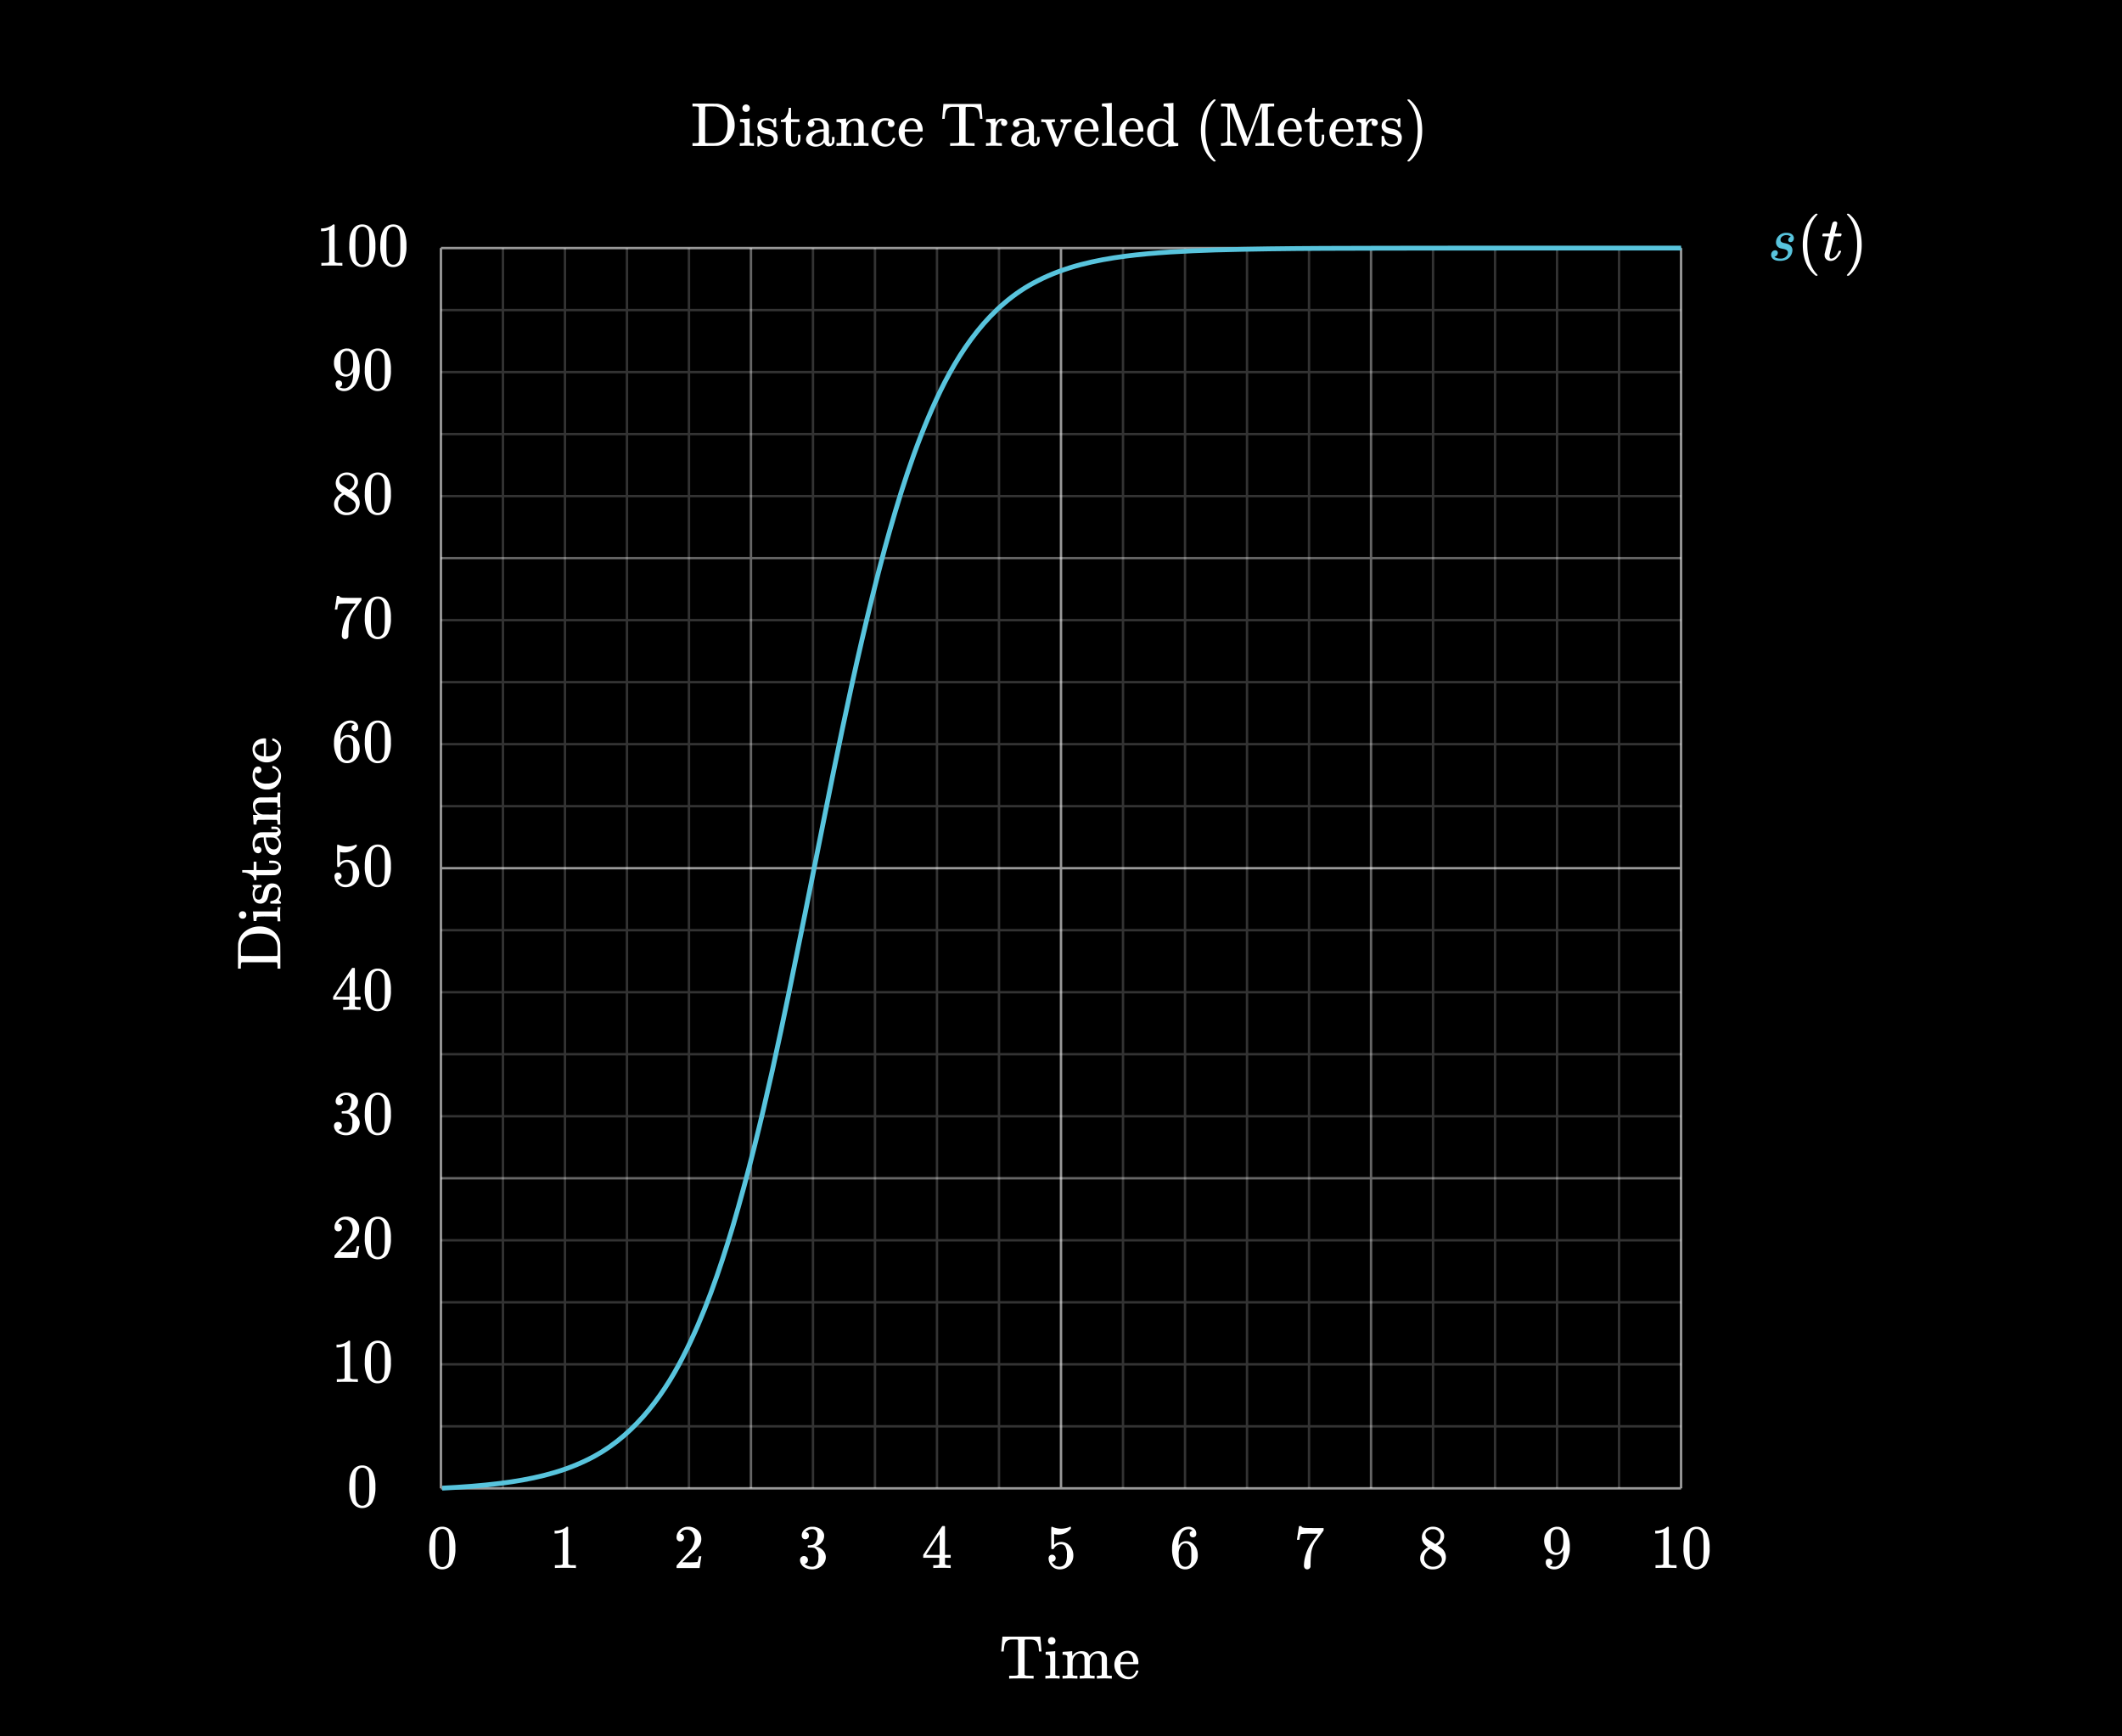 <svg xmlns="http://www.w3.org/2000/svg" width="880" height="720" viewBox="0 0 880 720">
  <rect width="880" height="720"/>
  <g>
    <g style="opacity: 0.2">
      <line x1="208.571" y1="102.857" x2="208.571" y2="617.143" style="fill: none;stroke: #fff;stroke-miterlimit: 24"/>
      <line x1="234.286" y1="102.857" x2="234.286" y2="617.143" style="fill: none;stroke: #fff;stroke-miterlimit: 24"/>
      <line x1="260" y1="102.857" x2="260" y2="617.143" style="fill: none;stroke: #fff;stroke-miterlimit: 24"/>
      <line x1="285.714" y1="102.857" x2="285.714" y2="617.143" style="fill: none;stroke: #fff;stroke-miterlimit: 24"/>
      <line x1="337.143" y1="102.857" x2="337.143" y2="617.143" style="fill: none;stroke: #fff;stroke-miterlimit: 24"/>
      <line x1="362.857" y1="102.857" x2="362.857" y2="617.143" style="fill: none;stroke: #fff;stroke-miterlimit: 24"/>
      <line x1="388.571" y1="102.857" x2="388.571" y2="617.143" style="fill: none;stroke: #fff;stroke-miterlimit: 24"/>
      <line x1="414.286" y1="102.857" x2="414.286" y2="617.143" style="fill: none;stroke: #fff;stroke-miterlimit: 24"/>
      <line x1="465.714" y1="102.857" x2="465.714" y2="617.143" style="fill: none;stroke: #fff;stroke-miterlimit: 24"/>
      <line x1="491.429" y1="102.857" x2="491.429" y2="617.143" style="fill: none;stroke: #fff;stroke-miterlimit: 24"/>
      <line x1="517.143" y1="102.857" x2="517.143" y2="617.143" style="fill: none;stroke: #fff;stroke-miterlimit: 24"/>
      <line x1="542.857" y1="102.857" x2="542.857" y2="617.143" style="fill: none;stroke: #fff;stroke-miterlimit: 24"/>
      <line x1="594.286" y1="102.857" x2="594.286" y2="617.143" style="fill: none;stroke: #fff;stroke-miterlimit: 24"/>
      <line x1="620" y1="102.857" x2="620" y2="617.143" style="fill: none;stroke: #fff;stroke-miterlimit: 24"/>
      <line x1="645.714" y1="102.857" x2="645.714" y2="617.143" style="fill: none;stroke: #fff;stroke-miterlimit: 24"/>
      <line x1="671.429" y1="102.857" x2="671.429" y2="617.143" style="fill: none;stroke: #fff;stroke-miterlimit: 24"/>
      <line x1="182.857" y1="128.571" x2="697.143" y2="128.571" style="fill: none;stroke: #fff;stroke-miterlimit: 24"/>
      <line x1="182.857" y1="154.286" x2="697.143" y2="154.286" style="fill: none;stroke: #fff;stroke-miterlimit: 24"/>
      <line x1="182.857" y1="180" x2="697.143" y2="180" style="fill: none;stroke: #fff;stroke-miterlimit: 24"/>
      <line x1="182.857" y1="205.714" x2="697.143" y2="205.714" style="fill: none;stroke: #fff;stroke-miterlimit: 24"/>
      <line x1="182.857" y1="257.143" x2="697.143" y2="257.143" style="fill: none;stroke: #fff;stroke-miterlimit: 24"/>
      <line x1="182.857" y1="282.857" x2="697.143" y2="282.857" style="fill: none;stroke: #fff;stroke-miterlimit: 24"/>
      <line x1="182.857" y1="308.571" x2="697.143" y2="308.571" style="fill: none;stroke: #fff;stroke-miterlimit: 24"/>
      <line x1="182.857" y1="334.286" x2="697.143" y2="334.286" style="fill: none;stroke: #fff;stroke-miterlimit: 24"/>
      <line x1="182.857" y1="385.714" x2="697.143" y2="385.714" style="fill: none;stroke: #fff;stroke-miterlimit: 24"/>
      <line x1="182.857" y1="411.429" x2="697.143" y2="411.429" style="fill: none;stroke: #fff;stroke-miterlimit: 24"/>
      <line x1="182.857" y1="437.143" x2="697.143" y2="437.143" style="fill: none;stroke: #fff;stroke-miterlimit: 24"/>
      <line x1="182.857" y1="462.857" x2="697.143" y2="462.857" style="fill: none;stroke: #fff;stroke-miterlimit: 24"/>
      <line x1="182.857" y1="514.286" x2="697.143" y2="514.286" style="fill: none;stroke: #fff;stroke-miterlimit: 24"/>
      <line x1="182.857" y1="540" x2="697.143" y2="540" style="fill: none;stroke: #fff;stroke-miterlimit: 24"/>
      <line x1="182.857" y1="565.714" x2="697.143" y2="565.714" style="fill: none;stroke: #fff;stroke-miterlimit: 24"/>
      <line x1="182.857" y1="591.429" x2="697.143" y2="591.429" style="fill: none;stroke: #fff;stroke-miterlimit: 24"/>
    </g>
    <g style="opacity: 0.4">
      <line x1="311.429" y1="102.857" x2="311.429" y2="617.143" style="fill: none;stroke: #fff;stroke-miterlimit: 24"/>
      <line x1="568.571" y1="102.857" x2="568.571" y2="617.143" style="fill: none;stroke: #fff;stroke-miterlimit: 24"/>
      <line x1="182.857" y1="231.429" x2="697.143" y2="231.429" style="fill: none;stroke: #fff;stroke-miterlimit: 24"/>
      <line x1="182.857" y1="488.571" x2="697.143" y2="488.571" style="fill: none;stroke: #fff;stroke-miterlimit: 24"/>
    </g>
    <g style="opacity: 0.6">
      <line x1="182.857" y1="102.857" x2="182.857" y2="617.143" style="fill: none;stroke: #fff;stroke-miterlimit: 24"/>
      <line x1="440" y1="102.857" x2="440" y2="617.143" style="fill: none;stroke: #fff;stroke-miterlimit: 24"/>
      <line x1="697.143" y1="102.857" x2="697.143" y2="617.143" style="fill: none;stroke: #fff;stroke-miterlimit: 24"/>
      <line x1="182.857" y1="102.857" x2="697.143" y2="102.857" style="fill: none;stroke: #fff;stroke-miterlimit: 24"/>
      <line x1="182.857" y1="360" x2="697.143" y2="360" style="fill: none;stroke: #fff;stroke-miterlimit: 24"/>
      <line x1="182.857" y1="617.143" x2="697.143" y2="617.143" style="fill: none;stroke: #fff;stroke-miterlimit: 24"/>
    </g>
  </g>
  <g>
    <path d="M238.555,650.179q-.438-.076-4.089-.077-3.6,0-4.037.077h-.309V649h.669a14.315,14.315,0,0,0,1.928-.078,1.665,1.665,0,0,0,.617-.308V635.316a.618.618,0,0,0-.205.078,7.6,7.6,0,0,1-2.649.488h-.488V634.7h.488a7.17,7.17,0,0,0,3.6-.977,3.574,3.574,0,0,0,.8-.591c.035-.052.138-.077.309-.077a.648.648,0,0,1,.437.154V640.9l.026,7.715a2.489,2.489,0,0,0,1.671.386h1.517v1.182Z" style="fill: #fff"/>
    <path d="M179.491,635.136a4.535,4.535,0,0,1,3.934-2.082,4.741,4.741,0,0,1,3.291,1.285,5.6,5.6,0,0,1,1.183,1.749,14.713,14.713,0,0,1,.952,5.863,13.423,13.423,0,0,1-1.106,6.094,4.453,4.453,0,0,1-2.109,2.16,4.84,4.84,0,0,1-2.185.54,4.533,4.533,0,0,1-4.321-2.7,13.424,13.424,0,0,1-1.1-6.094,20.076,20.076,0,0,1,.321-3.948A8.649,8.649,0,0,1,179.491,635.136Zm5.785-.308a2.369,2.369,0,0,0-1.825-.823,2.447,2.447,0,0,0-1.852.823,3.092,3.092,0,0,0-.771,1.44,15.753,15.753,0,0,0-.258,2.931q0,.155-.012,1t-.013,1.414q0,2.469.051,3.446a14.721,14.721,0,0,0,.309,2.584,2.925,2.925,0,0,0,.771,1.351,2.281,2.281,0,0,0,1.775.771A2.253,2.253,0,0,0,185.2,649a2.935,2.935,0,0,0,.772-1.351,14.844,14.844,0,0,0,.308-2.584q.051-.977.052-3.446,0-.565-.013-1.414t-.013-1a15.866,15.866,0,0,0-.257-2.931A3.1,3.1,0,0,0,185.276,634.828Z" style="fill: #fff"/>
    <path d="M282.114,639.148a1.433,1.433,0,0,1-1.131-.463,1.64,1.64,0,0,1-.412-1.131,4.214,4.214,0,0,1,1.4-3.176,4.712,4.712,0,0,1,3.356-1.324,5.576,5.576,0,0,1,3.664,1.2,5.023,5.023,0,0,1,1.787,3.125,7.8,7.8,0,0,1,.052.848,4.868,4.868,0,0,1-.9,2.8,17.084,17.084,0,0,1-2.9,2.957q-.925.8-2.572,2.366l-1.517,1.44,1.955.025a30.882,30.882,0,0,0,4.294-.128q.1-.025.257-.54a16.466,16.466,0,0,0,.36-1.749v-.077h1.029v.077l-.721,4.706v.077h-9.54v-.489a1.7,1.7,0,0,1,.052-.591q.026-.026,2.16-2.443,2.8-3.111,3.6-4.114a7.457,7.457,0,0,0,1.722-4.294,4.5,4.5,0,0,0-.887-2.842,2.961,2.961,0,0,0-2.481-1.144,2.822,2.822,0,0,0-2.417,1.337c-.035.069-.086.163-.154.283a.583.583,0,0,0-.078.154c0,.018.043.026.129.026a1.3,1.3,0,0,1,1.041.463,1.6,1.6,0,0,1,.4,1.08,1.534,1.534,0,0,1-.424,1.093A1.467,1.467,0,0,1,282.114,639.148Z" style="fill: #fff"/>
    <path d="M333.979,638.273a1.4,1.4,0,0,1-1.092-.437,1.611,1.611,0,0,1-.4-1.131,3.1,3.1,0,0,1,1.158-2.456,4.913,4.913,0,0,1,2.674-1.17h.385c.6,0,.978.009,1.132.026a6.272,6.272,0,0,1,1.723.54,3.831,3.831,0,0,1,2.134,2.417,2.517,2.517,0,0,1,.077.694,4.28,4.28,0,0,1-.938,2.713,5.2,5.2,0,0,1-2.354,1.71c-.085.035-.085.06,0,.077a1.685,1.685,0,0,0,.258.077,5.481,5.481,0,0,1,2.648,1.633,3.94,3.94,0,0,1,1.08,2.713,4.49,4.49,0,0,1-.488,2.031,5.093,5.093,0,0,1-2.019,2.173,5.853,5.853,0,0,1-3.124.862,6.154,6.154,0,0,1-3.009-.72,3.706,3.706,0,0,1-1.774-1.929,2.893,2.893,0,0,1-.257-1.26,1.534,1.534,0,0,1,.476-1.17,1.711,1.711,0,0,1,2.327.013,1.574,1.574,0,0,1,.463,1.157,1.643,1.643,0,0,1-.335,1.029,1.517,1.517,0,0,1-.9.566l-.179.051a4.837,4.837,0,0,0,3.188,1.157,2.3,2.3,0,0,0,2.134-1.363,5.914,5.914,0,0,0,.437-2.6v-.514a3.3,3.3,0,0,0-1.645-3.266,5.388,5.388,0,0,0-1.569-.18l-1.08-.026-.077-.051a.955.955,0,0,1-.052-.412.6.6,0,0,1,.078-.385.206.206,0,0,1,.128-.077,9.046,9.046,0,0,0,1.492-.129,2.226,2.226,0,0,0,1.722-1.273,5.68,5.68,0,0,0,.592-2.687,2.445,2.445,0,0,0-.9-2.237,2.131,2.131,0,0,0-1.209-.36,3.8,3.8,0,0,0-2.262.694,1.121,1.121,0,0,0-.232.167,1.615,1.615,0,0,0-.206.219l-.077.1c.052.017.111.034.18.051a1.228,1.228,0,0,1,.861.489,1.567,1.567,0,0,1,.348,1,1.416,1.416,0,0,1-.425,1.041A1.477,1.477,0,0,1,333.979,638.273Z" style="fill: #fff"/>
    <path d="M394.022,650.179q-.36-.076-3.316-.077-3.087,0-3.446.077h-.232V649h.8a5.515,5.515,0,0,0,1.363-.129.464.464,0,0,0,.309-.257q.026-.051.025-1.389v-1.286h-6.659v-1.183l3.883-5.94q3.933-5.965,3.985-5.991a1.352,1.352,0,0,1,.54-.052h.463l.154.155v11.828h2.366v1.183h-2.366v1.312q0,1.054.013,1.234a.477.477,0,0,0,.141.309,3.286,3.286,0,0,0,1.466.206h.746v1.182Zm-4.345-5.426v-8.588l-5.632,8.563,2.8.025Z" style="fill: #fff"/>
    <path d="M436.323,644.676a1.416,1.416,0,0,1,1.041.425,1.445,1.445,0,0,1,.425,1.067,1.322,1.322,0,0,1-.438,1,1.389,1.389,0,0,1-.977.412h-.18l.077.128a3.336,3.336,0,0,0,1.183,1.363,3.257,3.257,0,0,0,1.877.54,2.733,2.733,0,0,0,2.623-1.542,7.86,7.86,0,0,0,.488-3.292,6.4,6.4,0,0,0-.694-3.574,2.022,2.022,0,0,0-1.645-.849,3.313,3.313,0,0,0-3.035,1.749.482.482,0,0,1-.193.218,1.124,1.124,0,0,1-.372.039q-.438,0-.489-.154-.053-.1-.051-4.5,0-.772-.013-1.826t-.013-1.337q0-1.44.154-1.44a.149.149,0,0,1,.1-.051l.463.154a9.124,9.124,0,0,0,3.42.668,8.748,8.748,0,0,0,3.5-.72.8.8,0,0,1,.334-.1c.138,0,.206.154.206.462v.335a6.574,6.574,0,0,1-5.271,2.494,6.166,6.166,0,0,1-1.44-.155l-.257-.051v4.423a4.407,4.407,0,0,1,4.063-1.054,4.871,4.871,0,0,1,2.815,1.954,5.912,5.912,0,0,1,1.093,3.549,5.626,5.626,0,0,1-1.633,4.037,5.363,5.363,0,0,1-4.024,1.7,4.283,4.283,0,0,1-2.752-.9,2.878,2.878,0,0,1-.848-.848,4.56,4.56,0,0,1-.977-2.289c0-.052,0-.133-.013-.245s-.013-.193-.013-.244a1.525,1.525,0,0,1,.412-1.131A1.426,1.426,0,0,1,436.323,644.676Z" style="fill: #fff"/>
    <path d="M494.592,634.725a2.428,2.428,0,0,0-1.595-.643,3.683,3.683,0,0,0-3.009,1.543,8.936,8.936,0,0,0-1.208,5.194l.026.1.206-.334a3.286,3.286,0,0,1,2.853-1.543,4.291,4.291,0,0,1,2.083.489,5.324,5.324,0,0,1,1.235,1.041,6.457,6.457,0,0,1,1,1.453,6.91,6.91,0,0,1,.54,2.751v.463a4.533,4.533,0,0,1-.129,1.106A5.779,5.779,0,0,1,495,649.2a4.722,4.722,0,0,1-2.469,1.44,4.352,4.352,0,0,1-1.028.1,4.51,4.51,0,0,1-.874-.077,4.557,4.557,0,0,1-3.035-2.057,12,12,0,0,1-1.517-6.48,11.314,11.314,0,0,1,.978-4.861,7.684,7.684,0,0,1,2.725-3.239,5.12,5.12,0,0,1,3.008-.977,3.52,3.52,0,0,1,2.4.8,2.749,2.749,0,0,1,.913,2.185,1.416,1.416,0,0,1-.373,1.029,1.312,1.312,0,0,1-.989.386,1.363,1.363,0,0,1-.99-.36,1.327,1.327,0,0,1-.373-1A1.271,1.271,0,0,1,494.592,634.725ZM493.46,640.9a2.246,2.246,0,0,0-1.852-.925,2.091,2.091,0,0,0-1.543.591,5.577,5.577,0,0,0-1.259,4.063,10.884,10.884,0,0,0,.308,3.163,2.956,2.956,0,0,0,.874,1.311,2.155,2.155,0,0,0,1.466.54,2.308,2.308,0,0,0,2.006-.977,2.834,2.834,0,0,0,.488-1.286,16.861,16.861,0,0,0,.1-2.16v-.822a17.424,17.424,0,0,0-.1-2.212A2.838,2.838,0,0,0,493.46,640.9Z" style="fill: #fff"/>
    <path d="M537.844,638.4q.025-.051.437-2.8l.411-2.751c0-.035.171-.052.515-.052h.514v.1c0,.172.129.318.385.437a4.016,4.016,0,0,0,1.351.232q.965.053,4.333.051H548.9v1l-1.749,2.392q-.384.54-.874,1.195t-.746,1.016q-.257.36-.308.437a11.874,11.874,0,0,0-1.594,5.58q-.1,1.055-.129,2.88,0,.36-.013.733c-.009.248-.012.45-.012.6v.231a1.323,1.323,0,0,1-.5.746,1.379,1.379,0,0,1-.862.309,1.257,1.257,0,0,1-.99-.424,1.716,1.716,0,0,1-.372-1.171q0-.384.1-1.465a17.964,17.964,0,0,1,2.391-6.969q.514-.822,2.16-3.111l1.183-1.62H544.2a30.232,30.232,0,0,0-4.706.154c-.068.035-.163.223-.282.566a8.71,8.71,0,0,0-.258,1.209,2.853,2.853,0,0,1-.077.488v.077h-1.028Z" style="fill: #fff"/>
    <path d="M592.28,641.565a7.623,7.623,0,0,1-1.941-1.723,4.41,4.41,0,0,1-.27-4.217,4.562,4.562,0,0,1,1.659-1.864,4.513,4.513,0,0,1,2.506-.707,5.112,5.112,0,0,1,3.035.912,3.8,3.8,0,0,1,1.594,2.353,4.663,4.663,0,0,1,.026.617,3.887,3.887,0,0,1-.051.772,4.81,4.81,0,0,1-2.341,2.931l-.309.206q1.44.978,1.493,1.029a4.724,4.724,0,0,1,1.927,3.831,4.772,4.772,0,0,1-1.529,3.561,5.276,5.276,0,0,1-3.818,1.479,5.139,5.139,0,0,1-4.655-2.314,3.831,3.831,0,0,1-.643-2.238Q588.963,643.391,592.28,641.565Zm-1.672,4.577a3.22,3.22,0,0,0,1.107,2.507,3.728,3.728,0,0,0,2.571.99,4.17,4.17,0,0,0,1.916-.437,3.19,3.19,0,0,0,1.3-1.131,2.539,2.539,0,0,0,.438-1.415,2.613,2.613,0,0,0-.9-1.954q-.206-.205-2.134-1.466l-.784-.5q-.424-.27-.656-.424l-.2-.129-.309.154a5.007,5.007,0,0,0-2.135,2.572A4.221,4.221,0,0,0,590.608,646.142Zm6.789-9.154a2.653,2.653,0,0,0-.719-1.877,3.2,3.2,0,0,0-1.749-.978c-.12-.016-.4-.025-.849-.025a3.105,3.105,0,0,0-2.288.926,1.855,1.855,0,0,0-.644,1.414,2.02,2.02,0,0,0,.926,1.748q.129.129,1.647,1.08l1.491.977c.017-.016.128-.089.334-.218a2.688,2.688,0,0,0,.463-.347A3.338,3.338,0,0,0,597.4,636.988Z" style="fill: #fff"/>
    <path d="M643.734,647.71a1.458,1.458,0,0,1-.269.9,1.092,1.092,0,0,1-.707.437l-.1.025c0,.018.061.065.181.142a1.048,1.048,0,0,0,.282.141,3.674,3.674,0,0,0,1.466.257,2.826,2.826,0,0,0,.669-.051,3.526,3.526,0,0,0,2.083-1.594q1-1.44,1-4.989v-.18l-.129.206a3.286,3.286,0,0,1-2.957,1.748,4.358,4.358,0,0,1-3.5-1.774,6.869,6.869,0,0,1-.99-6.454,6.15,6.15,0,0,1,1.376-1.929,5.081,5.081,0,0,1,3.188-1.517l.077-.025h.129c.034,0,.09,0,.167.012a1.708,1.708,0,0,0,.193.013,3.6,3.6,0,0,1,.746.052,4.869,4.869,0,0,1,3.265,2.648,13.154,13.154,0,0,1,1.106,5.812,11.366,11.366,0,0,1-1.543,6.094,7.008,7.008,0,0,1-2.173,2.25,4.883,4.883,0,0,1-2.661.81,4.181,4.181,0,0,1-2.611-.759,2.6,2.6,0,0,1-.989-2.2q0-1.44,1.362-1.44a1.261,1.261,0,0,1,1.337,1.362Zm2.6-13.551a3.915,3.915,0,0,0-.72-.051,2.278,2.278,0,0,0-1.672.694,2.747,2.747,0,0,0-.707,1.35,14.679,14.679,0,0,0-.167,2.687,23.467,23.467,0,0,0,.128,2.777,2.584,2.584,0,0,0,.759,1.582,2.227,2.227,0,0,0,1.608.6h.1a2.365,2.365,0,0,0,2.019-1.453,7.469,7.469,0,0,0,.63-3.227,14.088,14.088,0,0,0-.206-2.88,2.754,2.754,0,0,0-.629-1.337A2.164,2.164,0,0,0,646.332,634.159Z" style="fill: #fff"/>
    <g>
      <path d="M694.982,650.179q-.438-.076-4.088-.077-3.6,0-4.038.077h-.308V649h.669a14.344,14.344,0,0,0,1.929-.078,1.679,1.679,0,0,0,.617-.308V635.316a.605.605,0,0,0-.206.078,7.6,7.6,0,0,1-2.649.488h-.488V634.7h.488a7.17,7.17,0,0,0,3.6-.977,3.6,3.6,0,0,0,.8-.591c.034-.052.137-.077.308-.077a.649.649,0,0,1,.438.154V640.9l.025,7.715a2.494,2.494,0,0,0,1.672.386h1.518v1.182Z" style="fill: #fff"/>
      <path d="M699.611,635.136a4.538,4.538,0,0,1,3.935-2.082,4.741,4.741,0,0,1,3.291,1.285,5.6,5.6,0,0,1,1.183,1.749,14.733,14.733,0,0,1,.951,5.863,13.409,13.409,0,0,1-1.106,6.094,4.447,4.447,0,0,1-2.108,2.16,4.844,4.844,0,0,1-2.186.54,4.531,4.531,0,0,1-4.32-2.7,13.424,13.424,0,0,1-1.105-6.094,20,20,0,0,1,.321-3.948A8.626,8.626,0,0,1,699.611,635.136Zm5.785-.308a2.367,2.367,0,0,0-1.825-.823,2.448,2.448,0,0,0-1.851.823,3.093,3.093,0,0,0-.772,1.44,15.957,15.957,0,0,0-.257,2.931q0,.155-.012,1t-.014,1.414q0,2.469.052,3.446a14.647,14.647,0,0,0,.308,2.584A2.927,2.927,0,0,0,701.8,649a2.282,2.282,0,0,0,1.774.771,2.253,2.253,0,0,0,1.748-.771,2.927,2.927,0,0,0,.772-1.351,14.55,14.55,0,0,0,.308-2.584q.052-.977.052-3.446,0-.565-.013-1.414t-.012-1a15.842,15.842,0,0,0-.258-2.931A3.093,3.093,0,0,0,705.4,634.828Z" style="fill: #fff"/>
    </g>
    <g>
      <path d="M289.81,44.524a1.053,1.053,0,0,0-.5-.309,10.433,10.433,0,0,0-1.3-.077h-.849V42.955h5.169q4.4.027,4.911.039a5.5,5.5,0,0,1,1.08.141,7.255,7.255,0,0,1,4.23,2.675,9.739,9.739,0,0,1,2.07,4.962q.051.515.051,1.106t-.051,1.106a8.966,8.966,0,0,1-2.185,4.924,7.632,7.632,0,0,1-4.6,2.533q-.336.052-5.5.077h-5.169V59.335h.849a10.433,10.433,0,0,0,1.3-.077,1.043,1.043,0,0,0,.5-.308Zm6.814-.36h-.347c-.2,0-.442,0-.733-.013s-.557-.013-.8-.013-.506.005-.8.013-.532.013-.721.013H292.9q-.336.025-.412.206-.076.1-.077,7.3,0,7.252.026,7.329a.356.356,0,0,0,.308.283q.206.051,2.443.051a10.694,10.694,0,0,0,2.636-.257,5.119,5.119,0,0,0,1.889-1q2.007-1.671,2.006-6.248a14.991,14.991,0,0,0-.18-2.675,5.693,5.693,0,0,0-2.391-4.114A5.42,5.42,0,0,0,296.624,44.164Z" style="fill: #fff"/>
      <path d="M312.464,60.518a22.079,22.079,0,0,0-2.674-.077,27.277,27.277,0,0,0-2.8.077h-.206V59.335h.411a8.937,8.937,0,0,0,1.26-.077.552.552,0,0,0,.309-.283q.026-.051.026-3.728a35.73,35.73,0,0,0-.1-4.115q-.207-.513-1.517-.514h-.283v-.591c0-.4.016-.592.051-.592l.257-.025c.171-.017.412-.035.72-.052l.926-.051q.436-.026.926-.065c.325-.025.574-.047.745-.064s.266-.026.283-.026h.078v9.772a.59.59,0,0,0,.308.321,4.05,4.05,0,0,0,.9.09h.591v1.183Zm-2.983-17.2a1.654,1.654,0,0,1,1.054.45,1.453,1.453,0,0,1,.412,1.093,1.376,1.376,0,0,1-.695,1.311,1.4,1.4,0,0,1-.822.232,1.45,1.45,0,0,1-.849-.232,1.375,1.375,0,0,1-.694-1.311,1.458,1.458,0,0,1,.449-1.131A1.634,1.634,0,0,1,309.481,43.315Z" style="fill: #fff"/>
      <path d="M318.146,49.873q-2.365,0-2.365,1.671a1.177,1.177,0,0,0,.051.437,1.537,1.537,0,0,0,.8.887,7.836,7.836,0,0,0,1.749.5,6.937,6.937,0,0,1,2.006.565,3.727,3.727,0,0,1,2.082,2.546,4.663,4.663,0,0,1,.026.617,4.156,4.156,0,0,1-.36,1.775q-1,1.9-3.78,1.9a4.092,4.092,0,0,1-2.674-.925l-.206.179-.231.232c-.1.1-.206.2-.309.283l-.283.257h-.206a.467.467,0,0,1-.334-.155V58.615q0-1.671.013-1.929c.008-.17.047-.273.116-.308a1.658,1.658,0,0,1,.411-.025.866.866,0,0,1,.4.051.837.837,0,0,1,.141.36,5.92,5.92,0,0,0,.669,1.774,2.862,2.862,0,0,0,2.494,1.312q2.495,0,2.5-2.006a1.639,1.639,0,0,0-.463-1.209,2.242,2.242,0,0,0-1.08-.694q-.438-.1-1.235-.283a8.777,8.777,0,0,1-1.954-.54,3.207,3.207,0,0,1-1.98-2.391,1.893,1.893,0,0,1-.026-.386q0-2.957,3.626-3.317a1.674,1.674,0,0,1,.617,0,3.964,3.964,0,0,1,1.8.386l.386.205.232-.18a6.558,6.558,0,0,1,.565-.437h.206a.466.466,0,0,1,.334.154v3.395l-.154.154H321a.444.444,0,0,1-.154-.308,2.4,2.4,0,0,0-.721-1.852A2.8,2.8,0,0,0,318.146,49.873Z" style="fill: #fff"/>
      <path d="M327.018,45.089V44.7h1.028v4.731h3.472v1.183h-3.472v3.7q.026,3.215.039,3.638a2.348,2.348,0,0,0,.167.811,1.293,1.293,0,0,0,1.26,1q1.131,0,1.389-1.825.024-.206.025-1.183v-.9h1.029v.9a7.8,7.8,0,0,1-.129,1.7,3.516,3.516,0,0,1-.964,1.671,2.5,2.5,0,0,1-1.787.643,2.929,2.929,0,0,1-3.163-2.828q-.026-.18-.026-3.806V50.618h-2.031v-.952h.231a2.373,2.373,0,0,0,1.621-.822A5.691,5.691,0,0,0,327.018,45.089Z" style="fill: #fff"/>
      <path d="M337.368,52.264a1.324,1.324,0,0,1-.99.411,1.281,1.281,0,0,1-.977-.411,1.38,1.38,0,0,1-.386-.977,2.051,2.051,0,0,1,.206-.823,2.3,2.3,0,0,1,1.337-1.08A6.81,6.81,0,0,1,339,49a5.479,5.479,0,0,1,2.944.772,3.6,3.6,0,0,1,1.633,2,2.638,2.638,0,0,1,.141.81q.014.45.013,2.944,0,2.521.013,2.945a1.445,1.445,0,0,0,.141.655.528.528,0,0,0,.515.36.51.51,0,0,0,.488-.36,3.932,3.932,0,0,0,.154-1.414V56.79h1.029v1A8.128,8.128,0,0,1,346,59a2.414,2.414,0,0,1-.849,1.2,2.327,2.327,0,0,1-1.465.475,1.663,1.663,0,0,1-1.144-.45,2.249,2.249,0,0,1-.682-1.093v-.1q-.077.077-.309.347c-.154.18-.266.3-.334.373a4.429,4.429,0,0,1-2.931,1.054,4.98,4.98,0,0,1-2.392-.566,2.9,2.9,0,0,1-1.414-1.491,2.487,2.487,0,0,1-.205-.977,3.075,3.075,0,0,1,1-2.212,4.775,4.775,0,0,1,1.466-.977,12.585,12.585,0,0,1,4.474-.952h.36v-.565a3.937,3.937,0,0,0-.154-1.286,2.454,2.454,0,0,0-2.494-1.825q-1.724,0-1.723.2a1.284,1.284,0,0,1,.566,1.132A1.359,1.359,0,0,1,337.368,52.264Zm4.2,3.754q0-1.491-.026-1.491a.3.3,0,0,0-.128.025q-3.524.233-4.5,2.083a2.358,2.358,0,0,0-.283,1.157,1.95,1.95,0,0,0,.617,1.466,2.108,2.108,0,0,0,1.518.592,2.643,2.643,0,0,0,1.761-.618,2.875,2.875,0,0,0,.964-1.517A14.163,14.163,0,0,0,341.572,56.018Z" style="fill: #fff"/>
      <path d="M351.086,58.975q.206.36,1.209.36h.771v1.183h-.206a53.88,53.88,0,0,0-5.759,0H346.9V59.335h.771c.669,0,1.071-.12,1.209-.36v-.8q0-.36.013-.81t.012-1V55.3q0-.8-.012-1.71t-.013-1.5v-.592a.855.855,0,0,0-.373-.656,3.042,3.042,0,0,0-1.144-.218H346.9v-.591q0-.593.051-.592l.258-.025c.171-.017.415-.035.732-.052l.939-.051c.291-.017.6-.039.925-.065s.575-.047.746-.064.266-.026.283-.026h.077v1.029a6.979,6.979,0,0,0,.026.977l.026-.026a4.522,4.522,0,0,1,3.934-1.98,3,3,0,0,1,3.266,2.906q.024.18.026,3.574,0,3.292.025,3.343a.546.546,0,0,0,.309.283,8.917,8.917,0,0,0,1.26.077h.411v1.183h-.206a53.9,53.9,0,0,0-5.76,0h-.205V59.335h.617q1.362,0,1.363-.411.026-.051.025-3.549Q356,51.9,355.972,51.7a2.272,2.272,0,0,0-.578-1.2,1.743,1.743,0,0,0-1.222-.373,2.783,2.783,0,0,0-2.031.875,3.679,3.679,0,0,0-1.055,2.263v.475q0,.45-.013,1.145c-.009.463-.012.9-.012,1.311v.81c0,.283,0,.536.012.759s.013.424.013.6v.6Z" style="fill: #fff"/>
      <path d="M370.54,52.3a1.4,1.4,0,0,1-.991.373,1.3,1.3,0,0,1-.977-.4,1.338,1.338,0,0,1-.385-.965,1.324,1.324,0,0,1,.385-.977c.086-.086.124-.137.116-.154s-.09-.034-.245-.052a8.357,8.357,0,0,0-1.259-.1,2.637,2.637,0,0,0-2.058.823,5.569,5.569,0,0,0-1.208,4.037,5.977,5.977,0,0,0,.8,3.317,3.255,3.255,0,0,0,2.828,1.568,2.389,2.389,0,0,0,1.132-.257,2.994,2.994,0,0,0,1.492-2.006.447.447,0,0,1,.128-.257.965.965,0,0,1,.412-.051h.359c.1.1.155.18.155.231a3.44,3.44,0,0,1-.643,1.518,4.16,4.16,0,0,1-3.626,1.851,5.3,5.3,0,0,1-2.443-.592,5.668,5.668,0,0,1-3.06-4.371,7.45,7.45,0,0,1-.025-.823,8.331,8.331,0,0,1,.025-.849,5.949,5.949,0,0,1,2.109-3.934A5.349,5.349,0,0,1,366.978,49q3.317,0,3.883,1.749a1.913,1.913,0,0,1,.077.591A1.262,1.262,0,0,1,370.54,52.3Z" style="fill: #fff"/>
      <path d="M382.637,54.218a.519.519,0,0,1-.18.36h-7.251v.386a6.36,6.36,0,0,0,.514,2.88,3.261,3.261,0,0,0,3.189,1.9,2.4,2.4,0,0,0,1.851-.823,3.426,3.426,0,0,0,.8-1.338.913.913,0,0,1,.154-.359.668.668,0,0,1,.412-.078q.515,0,.514.258a1.239,1.239,0,0,1-.077.334,4.953,4.953,0,0,1-1.556,2.2,4.016,4.016,0,0,1-2.609.862,5.83,5.83,0,0,1-1.132-.129,5.329,5.329,0,0,1-2.623-1.337,6.055,6.055,0,0,1-1.954-4.423,5.957,5.957,0,0,1,1.388-4,5.225,5.225,0,0,1,3.421-1.89,1.69,1.69,0,0,1,.359-.026,4.514,4.514,0,0,1,3.562,1.376A5.593,5.593,0,0,1,382.637,54.218Zm-2.108-.771q-.231-2.8-1.9-3.4a1.777,1.777,0,0,0-.54-.1,2.557,2.557,0,0,0-2.186,1.234,5.4,5.4,0,0,0-.669,2.288v.18h5.3Z" style="fill: #fff"/>
      <path d="M390.737,49.126q.024-.051.257-2.931t.231-2.931v-.155h15.712v.155q.025.051.257,2.931t.231,2.931v.155H406.4v-.155c-.018-.068-.043-.273-.077-.617a6.126,6.126,0,0,0-.823-3.239,2.744,2.744,0,0,0-1.414-.823,10.018,10.018,0,0,0-1.98-.129h-.695a4.039,4.039,0,0,0-.733.038c-.094.026-.167.116-.218.27q-.027.053-.026,7.175v7.1a.956.956,0,0,0,.643.36q.925.078,2.314.077h.772v1.183h-.335q-.54-.077-4.731-.077t-4.732.077h-.334V59.335h.772q1.387,0,2.314-.077a.96.96,0,0,0,.643-.36V51.8q0-7.122-.026-7.175c-.051-.154-.125-.244-.218-.27a4.039,4.039,0,0,0-.733-.038h-.695q-1.209,0-1.465.026a3.551,3.551,0,0,0-1.749.72q-.823.694-1.029,3.445c-.034.344-.06.549-.077.617v.155h-1.028Z" style="fill: #fff"/>
      <path d="M409.3,59.335h.36c.669,0,1.071-.12,1.209-.36v-.2q0-.233.013-.592t.012-.81V52.084l-.025-.592a.855.855,0,0,0-.373-.656,3.042,3.042,0,0,0-1.144-.218h-.463v-.591q0-.593.051-.592l.257-.025c.172-.017.412-.035.72-.052l.926-.051q.411-.026.9-.065c.325-.025.574-.047.746-.064s.265-.026.282-.026h.078v1.775a4.543,4.543,0,0,1,1.08-1.286,2.472,2.472,0,0,1,1.569-.463,2.516,2.516,0,0,1,1.233.283,1.6,1.6,0,0,1,1,1.466,1.249,1.249,0,0,1-.385.938,1.283,1.283,0,0,1-.926.373,1.264,1.264,0,0,1-.913-.36,1.232,1.232,0,0,1-.373-.926,1.2,1.2,0,0,1,.206-.72.448.448,0,0,0,.051-.128q-.051-.051-.591.1a3.039,3.039,0,0,0-.617.385,4.8,4.8,0,0,0-1.183,3.24v1q-.025,1-.026,1.723v.707c0,.249,0,.467.013.656s.013.36.013.514v.515a.461.461,0,0,0,.308.257,5.49,5.49,0,0,0,1.363.128h.8v1.183h-.232q-.462-.077-3.265-.077a26.585,26.585,0,0,0-2.88.077h-.206V59.335Z" style="fill: #fff"/>
      <path d="M422.429,52.264a1.323,1.323,0,0,1-.99.411,1.282,1.282,0,0,1-.977-.411,1.38,1.38,0,0,1-.385-.977,2.065,2.065,0,0,1,.2-.823,2.3,2.3,0,0,1,1.338-1.08A6.8,6.8,0,0,1,424.062,49a5.474,5.474,0,0,1,2.944.772,3.593,3.593,0,0,1,1.633,2,2.637,2.637,0,0,1,.142.81q.012.45.012,2.944,0,2.521.014,2.945a1.445,1.445,0,0,0,.141.655.527.527,0,0,0,.514.36.512.512,0,0,0,.489-.36,3.932,3.932,0,0,0,.154-1.414V56.79h1.029v1A8.283,8.283,0,0,1,431.057,59a2.421,2.421,0,0,1-.849,1.2,2.332,2.332,0,0,1-1.466.475,1.663,1.663,0,0,1-1.144-.45,2.248,2.248,0,0,1-.681-1.093v-.1q-.078.077-.309.347c-.154.18-.266.3-.334.373a4.43,4.43,0,0,1-2.932,1.054,4.976,4.976,0,0,1-2.391-.566,2.891,2.891,0,0,1-1.414-1.491,2.489,2.489,0,0,1-.206-.977,3.075,3.075,0,0,1,1-2.212,4.775,4.775,0,0,1,1.466-.977,12.6,12.6,0,0,1,4.475-.952h.36v-.565a3.932,3.932,0,0,0-.155-1.286,2.452,2.452,0,0,0-2.494-1.825q-1.724,0-1.723.2a1.284,1.284,0,0,1,.566,1.132A1.355,1.355,0,0,1,422.429,52.264Zm4.205,3.754q0-1.491-.026-1.491a.309.309,0,0,0-.129.025q-3.523.233-4.5,2.083a2.368,2.368,0,0,0-.282,1.157,1.949,1.949,0,0,0,.616,1.466,2.108,2.108,0,0,0,1.518.592,2.642,2.642,0,0,0,1.761-.618,2.883,2.883,0,0,0,.965-1.517A14.413,14.413,0,0,0,426.634,56.018Z" style="fill: #fff"/>
      <path d="M440.005,49.435a6.893,6.893,0,0,0,1.234.052h.926q1.465,0,2.083-.052h.128v1.183h-.282a2.036,2.036,0,0,0-1.9,1.028q-.051.1-1.735,4.449t-1.736,4.474q-.129.232-.643.232c-.326,0-.531-.077-.617-.232q-3.6-9.282-3.626-9.411a.664.664,0,0,0-.3-.36,1.212,1.212,0,0,0-.348-.129c-.1-.016-.359-.034-.771-.051H431.8V49.435h.155a18.874,18.874,0,0,0,2.494.077,25.962,25.962,0,0,0,2.828-.077h.206v1.183h-.36c-.668.017-1.029.146-1.08.386q0,.1,1.311,3.5l1.312,3.394q.8-2.031,2.34-6.146v-.205a.807.807,0,0,0-.335-.669,1.193,1.193,0,0,0-.745-.257h-.1V49.435Z" style="fill: #fff"/>
      <path d="M455.562,54.218a.519.519,0,0,1-.18.36h-7.251v.386a6.36,6.36,0,0,0,.514,2.88,3.26,3.26,0,0,0,3.188,1.9,2.4,2.4,0,0,0,1.852-.823,3.45,3.45,0,0,0,.8-1.338.881.881,0,0,1,.155-.359.663.663,0,0,1,.411-.078q.514,0,.514.258a1.239,1.239,0,0,1-.077.334,4.945,4.945,0,0,1-1.556,2.2,4.017,4.017,0,0,1-2.61.862,5.829,5.829,0,0,1-1.131-.129,5.332,5.332,0,0,1-2.624-1.337,5.866,5.866,0,0,1-1.645-2.545A6.26,6.26,0,0,1,447,50.914a5.223,5.223,0,0,1,3.42-1.89,1.7,1.7,0,0,1,.36-.026,4.515,4.515,0,0,1,3.562,1.376A5.6,5.6,0,0,1,455.562,54.218Zm-2.109-.771q-.231-2.8-1.9-3.4a1.777,1.777,0,0,0-.54-.1,2.557,2.557,0,0,0-2.186,1.234,5.39,5.39,0,0,0-.669,2.288v.18h5.3Z" style="fill: #fff"/>
      <path d="M457.388,59.335h.36q1,0,1.208-.36v-.8q0-.36.013-.848c.009-.326.012-.7.012-1.119V48.124c0-.566,0-1.084-.012-1.556s-.013-.844-.013-1.118v-.438a.855.855,0,0,0-.373-.656,3.017,3.017,0,0,0-1.144-.218h-.462v-.591c0-.395.016-.592.05-.592l.258-.025c.171-.017.42-.035.745-.052l.951-.051c.292-.017.609-.039.953-.065s.6-.047.771-.064.266-.026.282-.026h.077v8.1q0,8.153.027,8.2a.547.547,0,0,0,.308.283,8.937,8.937,0,0,0,1.26.077h.411v1.183h-.2a27.721,27.721,0,0,0-2.829-.077,25.7,25.7,0,0,0-2.854.077h-.205V59.335Z" style="fill: #fff"/>
      <path d="M474.128,54.218a.52.52,0,0,1-.181.36H466.7v.386a6.36,6.36,0,0,0,.514,2.88,3.261,3.261,0,0,0,3.188,1.9,2.4,2.4,0,0,0,1.852-.823,3.452,3.452,0,0,0,.8-1.338.884.884,0,0,1,.154-.359.665.665,0,0,1,.411-.078q.515,0,.515.258a1.239,1.239,0,0,1-.077.334,4.947,4.947,0,0,1-1.557,2.2,4.016,4.016,0,0,1-2.609.862,5.846,5.846,0,0,1-1.132-.129,5.325,5.325,0,0,1-2.623-1.337,6.044,6.044,0,0,1-1.954-4.423,5.962,5.962,0,0,1,1.388-4,5.225,5.225,0,0,1,3.42-1.89,1.719,1.719,0,0,1,.361-.026,4.513,4.513,0,0,1,3.561,1.376A5.593,5.593,0,0,1,474.128,54.218Zm-2.109-.771q-.233-2.8-1.9-3.4a1.777,1.777,0,0,0-.54-.1,2.555,2.555,0,0,0-2.185,1.234,5.376,5.376,0,0,0-.669,2.288v.18h5.3Z" style="fill: #fff"/>
      <path d="M481.147,49.152a5.122,5.122,0,0,1,3.395,1.26V47.79q0-2.675-.026-2.778a.852.852,0,0,0-.373-.656A3.026,3.026,0,0,0,483,44.138h-.463v-.591q0-.592.051-.592l.258-.025c.171-.017.42-.035.745-.052l.952-.051q.437-.025.951-.065c.343-.025.6-.047.772-.064s.265-.026.282-.026h.077v7.817q0,7.869.026,7.946a.875.875,0,0,0,.373.682,3,3,0,0,0,1.144.218h.463v1.183c-.034,0-.691.043-1.967.128s-1.95.138-2.018.155h-.18V59.387l-.206.179a5.042,5.042,0,0,1-3.343,1.235,4.712,4.712,0,0,1-3.188-1.209,6.019,6.019,0,0,1-1.955-3.7q-.026-.207-.026-.9a5.794,5.794,0,0,1,1.595-4.165A5.074,5.074,0,0,1,481.147,49.152Zm3.318,2.572a3.458,3.458,0,0,0-2.906-1.62,3.164,3.164,0,0,0-2.238.925,3.379,3.379,0,0,0-.861,1.569,11.076,11.076,0,0,0-.219,2.494q0,2.855,1.08,3.909a2.639,2.639,0,0,0,2.006.849,3.325,3.325,0,0,0,1.723-.489,3.625,3.625,0,0,0,1.311-1.337l.1-.154Z" style="fill: #fff"/>
      <path d="M504.161,66.715q0,.233-.463.232h-.334l-.719-.617q-4.629-4.218-4.629-12.241a20.705,20.705,0,0,1,.746-5.734,13.86,13.86,0,0,1,3.883-6.5q.179-.155.411-.348c.154-.128.256-.218.308-.27h.334a.6.6,0,0,1,.386.078.217.217,0,0,1,.077.154c0,.069-.094.2-.282.386q-3.986,4.217-3.986,12.239t3.986,12.241Q504.161,66.612,504.161,66.715Z" style="fill: #fff"/>
      <path d="M509,44.524a1.053,1.053,0,0,0-.5-.309,10.433,10.433,0,0,0-1.3-.077h-.848V42.955h2.725a20.931,20.931,0,0,1,2.8.077l.129.129q.024.1,5.374,14.169,2.546-6.686,4.577-12.086.771-2.056.822-2.083a.591.591,0,0,1,.1-.129,20.931,20.931,0,0,1,2.8-.077h2.725v1.183h-.848a11.327,11.327,0,0,0-1.325.077.709.709,0,0,0-.45.309V58.95a.7.7,0,0,0,.45.308,11.327,11.327,0,0,0,1.325.077h.848v1.183h-.283q-.411-.077-3.6-.077t-3.6.077h-.283V59.335h.848a10.456,10.456,0,0,0,1.3-.077,1.045,1.045,0,0,0,.5-.308V44.755l-.025-.488q-5.994,15.891-6.1,16.071-.1.155-.514.154c-.274,0-.446-.051-.514-.154l-6.018-15.866v.463q-.026.463-.025,1.62v4.809l.025,6.943q.309.925,2.186,1.028h.437v1.183h-.231a27.375,27.375,0,0,0-2.957-.077,28.213,28.213,0,0,0-3.009.077h-.2V59.335h.436q1.749-.1,2.135-.874l.077-.154Z" style="fill: #fff"/>
      <path d="M539.853,54.218a.52.52,0,0,1-.181.36h-7.251v.386a6.36,6.36,0,0,0,.514,2.88,3.26,3.26,0,0,0,3.188,1.9,2.4,2.4,0,0,0,1.852-.823,3.45,3.45,0,0,0,.8-1.338.881.881,0,0,1,.155-.359.663.663,0,0,1,.411-.078q.515,0,.515.258a1.252,1.252,0,0,1-.078.334,4.945,4.945,0,0,1-1.556,2.2,4.017,4.017,0,0,1-2.61.862,5.829,5.829,0,0,1-1.131-.129,5.332,5.332,0,0,1-2.624-1.337,5.866,5.866,0,0,1-1.645-2.545,6.26,6.26,0,0,1,1.08-5.876,5.223,5.223,0,0,1,3.42-1.89,1.7,1.7,0,0,1,.36-.026,4.515,4.515,0,0,1,3.562,1.376A5.6,5.6,0,0,1,539.853,54.218Zm-2.11-.771q-.231-2.8-1.9-3.4a1.777,1.777,0,0,0-.54-.1,2.557,2.557,0,0,0-2.186,1.234,5.39,5.39,0,0,0-.669,2.288v.18h5.3Z" style="fill: #fff"/>
      <path d="M544.224,45.089V44.7h1.028v4.731h3.472v1.183h-3.472v3.7q.026,3.215.038,3.638a2.349,2.349,0,0,0,.168.811,1.292,1.292,0,0,0,1.26,1q1.131,0,1.388-1.825.026-.206.026-1.183v-.9h1.028v.9a7.886,7.886,0,0,1-.128,1.7,3.525,3.525,0,0,1-.965,1.671,2.494,2.494,0,0,1-1.787.643,2.931,2.931,0,0,1-3.163-2.828q-.024-.18-.025-3.806V50.618h-2.031v-.952h.231a2.369,2.369,0,0,0,1.62-.822A5.692,5.692,0,0,0,544.224,45.089Z" style="fill: #fff"/>
      <path d="M561.272,54.218a.519.519,0,0,1-.18.36h-7.251v.386a6.375,6.375,0,0,0,.513,2.88,3.262,3.262,0,0,0,3.189,1.9,2.4,2.4,0,0,0,1.852-.823,3.45,3.45,0,0,0,.8-1.338.881.881,0,0,1,.155-.359.661.661,0,0,1,.411-.078q.514,0,.514.258a1.239,1.239,0,0,1-.077.334,4.945,4.945,0,0,1-1.556,2.2,4.017,4.017,0,0,1-2.61.862,5.846,5.846,0,0,1-1.132-.129,5.333,5.333,0,0,1-2.623-1.337,5.866,5.866,0,0,1-1.645-2.545,6.26,6.26,0,0,1,1.08-5.876,5.223,5.223,0,0,1,3.42-1.89,1.7,1.7,0,0,1,.36-.026,4.515,4.515,0,0,1,3.562,1.376A5.6,5.6,0,0,1,561.272,54.218Zm-2.109-.771q-.231-2.8-1.9-3.4a1.777,1.777,0,0,0-.54-.1,2.557,2.557,0,0,0-2.186,1.234,5.39,5.39,0,0,0-.669,2.288v.18h5.3Z" style="fill: #fff"/>
      <path d="M562.943,59.335h.361q1,0,1.208-.36v-.2q0-.233.012-.592t.013-.81V52.084l-.025-.592a.855.855,0,0,0-.373-.656A3.042,3.042,0,0,0,563,50.618h-.463v-.591q0-.593.051-.592l.258-.025c.171-.017.411-.035.72-.052l.925-.051c.274-.017.575-.039.9-.065s.574-.047.746-.064.265-.026.283-.026h.077v1.775a4.559,4.559,0,0,1,1.08-1.286,2.47,2.47,0,0,1,1.569-.463,2.525,2.525,0,0,1,1.234.283,1.6,1.6,0,0,1,1,1.466,1.249,1.249,0,0,1-.386.938,1.285,1.285,0,0,1-.926.373,1.264,1.264,0,0,1-.913-.36,1.228,1.228,0,0,1-.373-.926,1.2,1.2,0,0,1,.206-.72.417.417,0,0,0,.051-.128q-.051-.051-.591.1a3.039,3.039,0,0,0-.617.385,4.8,4.8,0,0,0-1.183,3.24v1q-.025,1-.026,1.723v.707c0,.249,0,.467.013.656s.013.36.013.514v.515a.462.462,0,0,0,.309.257,5.473,5.473,0,0,0,1.362.128h.8v1.183h-.231q-.462-.077-3.266-.077a26.641,26.641,0,0,0-2.88.077h-.2V59.335Z" style="fill: #fff"/>
      <path d="M576.982,49.873q-2.365,0-2.366,1.671a1.17,1.17,0,0,0,.052.437,1.537,1.537,0,0,0,.8.887,7.836,7.836,0,0,0,1.749.5,6.937,6.937,0,0,1,2.006.565,3.728,3.728,0,0,1,2.083,2.546,4.917,4.917,0,0,1,.025.617,4.156,4.156,0,0,1-.36,1.775q-1,1.9-3.78,1.9a4.091,4.091,0,0,1-2.674-.925l-.205.179-.232.232c-.1.1-.206.2-.308.283l-.284.257h-.206a.467.467,0,0,1-.334-.155V58.615q0-1.671.013-1.929c.009-.17.047-.273.116-.308a1.658,1.658,0,0,1,.411-.025.866.866,0,0,1,.4.051.824.824,0,0,1,.141.36,5.945,5.945,0,0,0,.668,1.774,2.865,2.865,0,0,0,2.5,1.312q2.495,0,2.5-2.006a1.639,1.639,0,0,0-.463-1.209,2.242,2.242,0,0,0-1.08-.694q-.438-.1-1.235-.283a8.777,8.777,0,0,1-1.954-.54,3.207,3.207,0,0,1-1.98-2.391,1.893,1.893,0,0,1-.026-.386q0-2.957,3.626-3.317a1.675,1.675,0,0,1,.617,0,3.964,3.964,0,0,1,1.8.386l.386.205.231-.18a6.707,6.707,0,0,1,.566-.437h.206a.467.467,0,0,1,.334.154v3.395l-.154.154h-.72a.44.44,0,0,1-.154-.308,2.4,2.4,0,0,0-.721-1.852A2.8,2.8,0,0,0,576.982,49.873Z" style="fill: #fff"/>
      <path d="M583.771,41.258l.1-.026h.566l.72.618q4.629,4.217,4.628,12.239a20.294,20.294,0,0,1-.745,5.709,13.879,13.879,0,0,1-3.883,6.532l-.412.347c-.154.128-.257.218-.308.27h-.308a.977.977,0,0,1-.4-.052c-.059-.034-.089-.12-.089-.257.017-.017.111-.129.283-.334q3.985-4.142,3.985-12.215t-3.985-12.214q-.258-.309-.283-.334A.3.3,0,0,1,583.771,41.258Z" style="fill: #fff"/>
    </g>
    <g>
      <path d="M415.212,684.644q.025-.053.257-2.932t.231-2.931v-.155h15.712v.155q.026.051.257,2.931t.231,2.932v.154h-1.028v-.154c-.018-.069-.043-.274-.077-.618a6.126,6.126,0,0,0-.823-3.239,2.744,2.744,0,0,0-1.414-.823,10.011,10.011,0,0,0-1.98-.129h-.695a3.905,3.905,0,0,0-.733.039c-.094.025-.167.115-.218.27q-.025.051-.026,7.174v7.1a.956.956,0,0,0,.643.36q.926.078,2.314.078h.772v1.182H428.3q-.54-.076-4.731-.077t-4.732.077H418.5v-1.182h.772q1.388,0,2.314-.078a.96.96,0,0,0,.643-.36v-7.1q0-7.122-.026-7.174c-.051-.155-.124-.245-.218-.27a3.905,3.905,0,0,0-.733-.039h-.694q-1.21,0-1.466.026a3.551,3.551,0,0,0-1.749.72q-.823.694-1.029,3.445c-.034.344-.06.549-.077.618v.154h-1.028Z" style="fill: #fff"/>
      <path d="M439.2,696.035a22.079,22.079,0,0,0-2.674-.077,27.291,27.291,0,0,0-2.8.077h-.206v-1.182h.412a8.909,8.909,0,0,0,1.259-.078.546.546,0,0,0,.309-.283q.025-.051.026-3.728a35.73,35.73,0,0,0-.1-4.115q-.206-.513-1.517-.514h-.283v-.591q0-.592.051-.592l.258-.025q.256-.026.719-.052l.926-.051c.292-.017.6-.039.926-.065s.574-.047.746-.064.265-.026.283-.026h.077v9.772a.59.59,0,0,0,.308.321,4.09,4.09,0,0,0,.9.091h.592v1.182Zm-2.983-17.2a1.659,1.659,0,0,1,1.054.45,1.453,1.453,0,0,1,.412,1.093,1.375,1.375,0,0,1-.694,1.311,1.408,1.408,0,0,1-.823.232,1.452,1.452,0,0,1-.849-.232,1.375,1.375,0,0,1-.694-1.311,1.455,1.455,0,0,1,.45-1.131A1.629,1.629,0,0,1,436.22,678.832Z" style="fill: #fff"/>
      <path d="M444.834,694.492c.138.24.54.361,1.209.361h.771v1.182h-.206a53.88,53.88,0,0,0-5.759,0h-.206v-1.182h.771c.669,0,1.071-.121,1.209-.361v-.8q0-.36.013-.81c.009-.3.012-.634.012-1v-1.067c0-.531,0-1.1-.012-1.71s-.013-1.109-.013-1.5v-.592a.855.855,0,0,0-.373-.656,3.039,3.039,0,0,0-1.145-.218h-.462v-.591q0-.592.051-.592l.258-.025q.256-.026.733-.052l.938-.051q.436-.025.926-.065c.325-.025.574-.047.745-.064s.266-.026.283-.026h.077V685.7a6.967,6.967,0,0,0,.026.977l.026-.026a4.524,4.524,0,0,1,3.934-1.98q2.495.078,3.06,1.955l.051.128q.618-.771.694-.848a4.327,4.327,0,0,1,3.061-1.235q3.213,0,3.522,2.906.027.18.027,3.574,0,3.293.025,3.343a.546.546,0,0,0,.309.283,8.909,8.909,0,0,0,1.259.078h.412v1.182h-.206a53.88,53.88,0,0,0-5.759,0h-.206v-1.182h.617q1.362,0,1.362-.412.027-.051.027-3.549-.027-3.471-.052-3.677a2.265,2.265,0,0,0-.578-1.2,1.739,1.739,0,0,0-1.222-.374,2.783,2.783,0,0,0-2.031.875,3.679,3.679,0,0,0-1.055,2.263c0,.017,0,.175-.013.475s-.012.682-.012,1.145v2.88q0,.334.012.6c.009.18.013.33.013.45v.154q.206.36,1.209.361h.772v1.182h-.207a53.88,53.88,0,0,0-5.759,0h-.206v-1.182h.617q1.362,0,1.363-.412.025-.051.025-3.549-.026-3.471-.051-3.677a2.265,2.265,0,0,0-.578-1.2,1.737,1.737,0,0,0-1.222-.374,2.783,2.783,0,0,0-2.031.875,3.684,3.684,0,0,0-1.055,2.263v.475c0,.3,0,.682-.013,1.145s-.012.9-.012,1.311v.81c0,.283,0,.536.012.759s.013.424.013.6v.6Z" style="fill: #fff"/>
      <path d="M472.092,689.735a.518.518,0,0,1-.181.36H464.66v.386a6.36,6.36,0,0,0,.514,2.88,3.26,3.26,0,0,0,3.188,1.9,2.4,2.4,0,0,0,1.852-.823,3.452,3.452,0,0,0,.8-1.338.877.877,0,0,1,.154-.359.663.663,0,0,1,.411-.078q.514,0,.515.258a1.28,1.28,0,0,1-.077.334,4.964,4.964,0,0,1-1.557,2.2,4.021,4.021,0,0,1-2.609.861,5.838,5.838,0,0,1-1.132-.129,5.331,5.331,0,0,1-2.623-1.336,6.048,6.048,0,0,1-1.954-4.424,5.966,5.966,0,0,1,1.388-4,5.225,5.225,0,0,1,3.42-1.89,1.719,1.719,0,0,1,.361-.026,4.513,4.513,0,0,1,3.561,1.376A5.593,5.593,0,0,1,472.092,689.735Zm-2.11-.771q-.231-2.8-1.9-3.4a1.777,1.777,0,0,0-.54-.1,2.557,2.557,0,0,0-2.186,1.234,5.391,5.391,0,0,0-.668,2.288v.18h5.3Z" style="fill: #fff"/>
    </g>
    <g>
      <path d="M736.179,103.794a1.086,1.086,0,0,1,.784.283.985.985,0,0,1,.3.745,1.639,1.639,0,0,1-.244.849,1.567,1.567,0,0,1-.657.617,3.385,3.385,0,0,1-.359.129.847.847,0,0,1-.09.039c-.026.008-.03.021-.013.038a1.3,1.3,0,0,0,.462.334,4.264,4.264,0,0,0,1.955.386,3,3,0,0,0,2.751-1.26,2.34,2.34,0,0,0,.386-1.183,1.318,1.318,0,0,0-.848-1.234,4.726,4.726,0,0,0-1.286-.36c-.087-.017-.218-.047-.4-.09s-.3-.068-.359-.077a1.775,1.775,0,0,1-.258-.065,2.515,2.515,0,0,1-.257-.09,1.968,1.968,0,0,1-.206-.1c-.077-.042-.167-.1-.27-.167a2.429,2.429,0,0,1-1.054-2.108,3.762,3.762,0,0,1,1.054-2.6,4.166,4.166,0,0,1,3.291-1.337q2.495,0,3.009,1.749a1.536,1.536,0,0,1,.052.489,1.736,1.736,0,0,1-.386,1.17,1.285,1.285,0,0,1-1.028.449.962.962,0,0,1-.669-.231.818.818,0,0,1-.257-.643,1.5,1.5,0,0,1,1-1.337c.051,0,.042-.043-.026-.128a2.536,2.536,0,0,0-1.775-.566,2.6,2.6,0,0,0-1.7.566,1.8,1.8,0,0,0-.694,1.465,1.1,1.1,0,0,0,.385.823,3.409,3.409,0,0,0,1.311.463,8,8,0,0,1,1.543.437,2.862,2.862,0,0,1,1.62,1.8,3.114,3.114,0,0,1,.077.669,4.366,4.366,0,0,1-.436,1.825q-1.261,2.623-4.732,2.624-2.753,0-3.471-1.595a2.093,2.093,0,0,1-.18-.9,1.951,1.951,0,0,1,.475-1.337A1.525,1.525,0,0,1,736.179,103.794Z" style="fill: #58c4dd"/>
      <path d="M753.767,114.105c0,.155-.155.232-.463.232h-.334l-.72-.617q-4.629-4.218-4.629-12.241a20.705,20.705,0,0,1,.746-5.734,13.86,13.86,0,0,1,3.883-6.505c.119-.1.257-.219.411-.347s.257-.219.309-.27h.334a.6.6,0,0,1,.385.077.219.219,0,0,1,.078.154c0,.069-.094.2-.283.386q-3.986,4.217-3.986,12.239t3.986,12.241C753.673,113.908,753.767,114.037,753.767,114.105Z" style="fill: #fff"/>
      <path d="M755.876,98.008c-.12-.119-.181-.206-.181-.257a2.127,2.127,0,0,1,.09-.424,1.851,1.851,0,0,1,.116-.348.255.255,0,0,1,.245-.141q.192-.012,1.3-.013h1.363l.489-2.057q.538-2.083.617-2.237a1.166,1.166,0,0,1,1.183-.72.994.994,0,0,1,.578.231.674.674,0,0,1,.245.54,16.3,16.3,0,0,1-.489,2.186q-.1.438-.244.964c-.1.352-.167.614-.219.785l-.051.257a6.028,6.028,0,0,0,1.285.051h1.312c.12.12.179.215.179.283a1.214,1.214,0,0,1-.334.9h-2.751l-.925,3.729q-.952,3.831-.978,4.037a2.159,2.159,0,0,0-.025.386c0,.719.231,1.08.694,1.08a1.621,1.621,0,0,0,.309-.026,3.7,3.7,0,0,0,2.339-2.057,5.5,5.5,0,0,0,.463-.951.322.322,0,0,1,.128-.193,1.124,1.124,0,0,1,.386-.039c.343,0,.515.068.515.206a1.408,1.408,0,0,1-.1.308,6.045,6.045,0,0,1-.913,1.659,6.808,6.808,0,0,1-1.272,1.324,3.31,3.31,0,0,1-2.033.72,2.622,2.622,0,0,1-1.581-.476,2.327,2.327,0,0,1-.886-1.247,3.108,3.108,0,0,1-.052-.694v-.463l.9-3.6q.9-3.626.926-3.651a6.2,6.2,0,0,0-1.31-.052Z" style="fill: #fff"/>
      <path d="M766.032,88.648l.1-.025h.566c.119.1.36.308.72.617q4.629,4.217,4.628,12.239a20.294,20.294,0,0,1-.745,5.709,13.879,13.879,0,0,1-3.883,6.532l-.412.347c-.155.128-.257.218-.308.27h-.308a.977.977,0,0,1-.4-.052c-.059-.034-.09-.12-.09-.257.018-.017.112-.129.284-.334q3.986-4.14,3.985-12.215t-3.985-12.214c-.172-.2-.266-.317-.284-.334A.3.3,0,0,1,766.032,88.648Z" style="fill: #fff"/>
    </g>
    <path d="M183.356,617.067c8.069-.4,16.13-.987,24.144-1.985,12.245-1.55,24.553-4.146,35.714-9.583,18.206-8.616,31.014-25.227,40-42.836,8.852-17.23,15.159-35.711,20.715-54.235,12.515-42.663,21.165-86.412,30-129.956,10.187-50.332,19.554-100.97,32.857-150.6,5.781-21.088,12.258-42.168,21.428-62.052,9.16-19.842,22.122-39.364,42.143-49.4,11.308-5.812,23.9-8.58,36.429-10.207,12.314-1.576,24.743-2.161,37.143-2.561,29.989-.837,60-.688,90-.771l103.214-.024" style="fill: none;stroke: #58c4dd;stroke-miterlimit: 10;stroke-width: 2px"/>
    <g>
      <path d="M148.126,573.037q-.438-.077-4.089-.077-3.6,0-4.037.077h-.309v-1.183h.669a14.408,14.408,0,0,0,1.929-.077,1.672,1.672,0,0,0,.617-.308v-13.3a.626.626,0,0,0-.206.077,7.569,7.569,0,0,1-2.648.489h-.489v-1.183h.489a7.166,7.166,0,0,0,3.6-.977,3.581,3.581,0,0,0,.8-.591c.034-.052.137-.077.308-.077a.648.648,0,0,1,.437.154v7.688l.026,7.715a2.491,2.491,0,0,0,1.672.385h1.517v1.183Z" style="fill: #fff"/>
      <path d="M152.754,557.994a4.534,4.534,0,0,1,3.934-2.082,4.743,4.743,0,0,1,3.292,1.285,5.6,5.6,0,0,1,1.183,1.749,14.715,14.715,0,0,1,.951,5.863,13.409,13.409,0,0,1-1.106,6.094,4.456,4.456,0,0,1-2.108,2.16,4.844,4.844,0,0,1-2.186.54,4.532,4.532,0,0,1-4.32-2.7,13.424,13.424,0,0,1-1.105-6.094,20.076,20.076,0,0,1,.321-3.948A8.647,8.647,0,0,1,152.754,557.994Zm5.786-.308a2.371,2.371,0,0,0-1.826-.823,2.446,2.446,0,0,0-1.851.823,3.1,3.1,0,0,0-.772,1.439,15.879,15.879,0,0,0-.257,2.932q0,.154-.013,1c-.009.565-.012,1.037-.012,1.414q0,2.469.051,3.446a14.66,14.66,0,0,0,.308,2.584,2.918,2.918,0,0,0,.772,1.35,2.277,2.277,0,0,0,1.774.771,2.25,2.25,0,0,0,1.749-.771,2.917,2.917,0,0,0,.771-1.35,14.734,14.734,0,0,0,.309-2.584q.051-.976.051-3.446,0-.566-.012-1.414t-.014-1a15.994,15.994,0,0,0-.256-2.932A3.1,3.1,0,0,0,158.54,557.686Z" style="fill: #fff"/>
    </g>
    <path d="M146.326,609.722a4.534,4.534,0,0,1,3.934-2.082,4.743,4.743,0,0,1,3.292,1.285,5.582,5.582,0,0,1,1.182,1.749,14.7,14.7,0,0,1,.952,5.863,13.423,13.423,0,0,1-1.106,6.094,4.46,4.46,0,0,1-2.108,2.16,4.847,4.847,0,0,1-2.186.54,4.531,4.531,0,0,1-4.32-2.7,13.423,13.423,0,0,1-1.106-6.094,19.99,19.99,0,0,1,.322-3.948A8.626,8.626,0,0,1,146.326,609.722Zm5.786-.308a2.371,2.371,0,0,0-1.826-.823,2.446,2.446,0,0,0-1.851.823,3.086,3.086,0,0,0-.772,1.439,15.879,15.879,0,0,0-.257,2.932c0,.1,0,.437-.013,1s-.013,1.037-.013,1.414q0,2.469.052,3.446a14.66,14.66,0,0,0,.308,2.584,2.91,2.91,0,0,0,.772,1.35,2.277,2.277,0,0,0,1.774.771,2.25,2.25,0,0,0,1.749-.771,2.925,2.925,0,0,0,.771-1.35,14.734,14.734,0,0,0,.309-2.584q.051-.977.051-3.446,0-.565-.013-1.414c-.008-.566-.013-.9-.013-1a15.879,15.879,0,0,0-.257-2.932A3.093,3.093,0,0,0,152.112,609.414Z" style="fill: #fff"/>
    <g>
      <path d="M140.257,510.577a1.437,1.437,0,0,1-1.131-.463,1.646,1.646,0,0,1-.412-1.132,4.212,4.212,0,0,1,1.4-3.175,4.713,4.713,0,0,1,3.356-1.325,5.577,5.577,0,0,1,3.664,1.2,5.023,5.023,0,0,1,1.787,3.124,7.829,7.829,0,0,1,.052.849,4.868,4.868,0,0,1-.9,2.8,17.084,17.084,0,0,1-2.905,2.957q-.926.8-2.572,2.365l-1.517,1.44,1.955.026a30.882,30.882,0,0,0,4.294-.128q.1-.026.257-.54a16.592,16.592,0,0,0,.36-1.749v-.077h1.029v.077l-.721,4.706v.077h-9.54v-.489a1.7,1.7,0,0,1,.052-.591q.025-.026,2.16-2.443,2.8-3.111,3.6-4.114a7.461,7.461,0,0,0,1.723-4.3,4.5,4.5,0,0,0-.888-2.841,2.959,2.959,0,0,0-2.481-1.144,2.822,2.822,0,0,0-2.417,1.337c-.035.069-.086.163-.154.283a.568.568,0,0,0-.078.154c0,.017.043.026.129.026a1.3,1.3,0,0,1,1.041.463,1.6,1.6,0,0,1,.4,1.08,1.531,1.531,0,0,1-.424,1.092A1.464,1.464,0,0,1,140.257,510.577Z" style="fill: #fff"/>
      <path d="M152.754,506.565a4.535,4.535,0,0,1,3.934-2.083,4.744,4.744,0,0,1,3.292,1.286,5.589,5.589,0,0,1,1.183,1.749,14.71,14.71,0,0,1,.951,5.862,13.414,13.414,0,0,1-1.106,6.1,4.456,4.456,0,0,1-2.108,2.16,4.844,4.844,0,0,1-2.186.54,4.534,4.534,0,0,1-4.32-2.7,13.429,13.429,0,0,1-1.105-6.1,20.072,20.072,0,0,1,.321-3.947A8.639,8.639,0,0,1,152.754,506.565Zm5.786-.309a2.373,2.373,0,0,0-1.826-.822,2.449,2.449,0,0,0-1.851.822,3.1,3.1,0,0,0-.772,1.44,15.879,15.879,0,0,0-.257,2.932q0,.155-.013,1c-.009.565-.012,1.037-.012,1.414q0,2.469.051,3.446a14.66,14.66,0,0,0,.308,2.584,2.923,2.923,0,0,0,.772,1.35,2.281,2.281,0,0,0,1.774.771,2.254,2.254,0,0,0,1.749-.771,2.922,2.922,0,0,0,.771-1.35,14.734,14.734,0,0,0,.309-2.584q.051-.978.051-3.446,0-.565-.012-1.414t-.014-1a15.994,15.994,0,0,0-.256-2.932A3.112,3.112,0,0,0,158.54,506.256Z" style="fill: #fff"/>
    </g>
    <g>
      <path d="M140.694,458.274a1.4,1.4,0,0,1-1.092-.437,1.61,1.61,0,0,1-.4-1.131,3.109,3.109,0,0,1,1.157-2.457,4.922,4.922,0,0,1,2.675-1.169h.385q.9,0,1.132.025a6.3,6.3,0,0,1,1.722.54,3.833,3.833,0,0,1,2.135,2.417,2.525,2.525,0,0,1,.077.695,4.277,4.277,0,0,1-.939,2.713,5.2,5.2,0,0,1-2.353,1.71c-.086.034-.086.06,0,.077a1.685,1.685,0,0,0,.258.077,5.478,5.478,0,0,1,2.648,1.633,3.937,3.937,0,0,1,1.08,2.713,4.481,4.481,0,0,1-.489,2.031,5.1,5.1,0,0,1-2.018,2.173,5.853,5.853,0,0,1-3.124.862,6.152,6.152,0,0,1-3.009-.721,3.7,3.7,0,0,1-1.774-1.928,2.893,2.893,0,0,1-.257-1.26,1.537,1.537,0,0,1,.475-1.17,1.712,1.712,0,0,1,2.328.013,1.57,1.57,0,0,1,.462,1.157,1.642,1.642,0,0,1-.334,1.028,1.513,1.513,0,0,1-.9.566l-.18.051a4.838,4.838,0,0,0,3.189,1.158,2.3,2.3,0,0,0,2.134-1.363,5.914,5.914,0,0,0,.437-2.6v-.514a3.294,3.294,0,0,0-1.645-3.266,5.388,5.388,0,0,0-1.569-.18l-1.08-.026-.077-.051a.945.945,0,0,1-.052-.412.615.615,0,0,1,.077-.386.215.215,0,0,1,.129-.077,9.051,9.051,0,0,0,1.492-.128,2.23,2.23,0,0,0,1.722-1.273,5.683,5.683,0,0,0,.591-2.687,2.446,2.446,0,0,0-.9-2.238,2.139,2.139,0,0,0-1.209-.36,3.808,3.808,0,0,0-2.263.695,1.082,1.082,0,0,0-.231.167,1.558,1.558,0,0,0-.206.219l-.077.1c.052.017.111.034.18.051a1.226,1.226,0,0,1,.861.488,1.566,1.566,0,0,1,.347,1,1.416,1.416,0,0,1-.424,1.042A1.482,1.482,0,0,1,140.694,458.274Z" style="fill: #fff"/>
      <path d="M152.754,455.137a4.535,4.535,0,0,1,3.934-2.083,4.744,4.744,0,0,1,3.292,1.286,5.6,5.6,0,0,1,1.183,1.748,14.718,14.718,0,0,1,.951,5.863,13.409,13.409,0,0,1-1.106,6.094,4.454,4.454,0,0,1-2.108,2.161,4.857,4.857,0,0,1-2.186.54,4.533,4.533,0,0,1-4.32-2.7,13.424,13.424,0,0,1-1.105-6.094A20.065,20.065,0,0,1,151.61,458,8.639,8.639,0,0,1,152.754,455.137Zm5.786-.309a2.374,2.374,0,0,0-1.826-.823,2.45,2.45,0,0,0-1.851.823,3.1,3.1,0,0,0-.772,1.44,15.879,15.879,0,0,0-.257,2.932q0,.155-.013,1c-.009.565-.012,1.037-.012,1.414q0,2.469.051,3.445a14.661,14.661,0,0,0,.308,2.585,2.923,2.923,0,0,0,.772,1.35,2.281,2.281,0,0,0,1.774.771,2.254,2.254,0,0,0,1.749-.771,2.922,2.922,0,0,0,.771-1.35,14.735,14.735,0,0,0,.309-2.585q.051-.976.051-3.445,0-.565-.012-1.414t-.014-1a15.994,15.994,0,0,0-.256-2.932A3.112,3.112,0,0,0,158.54,454.828Z" style="fill: #fff"/>
    </g>
    <g>
      <path d="M149.309,418.75q-.361-.077-3.317-.077-3.085,0-3.446.077h-.232v-1.182h.8a5.423,5.423,0,0,0,1.364-.129.462.462,0,0,0,.308-.257q.026-.051.026-1.389v-1.285h-6.66v-1.183l3.883-5.94q3.933-5.965,3.985-5.991a1.331,1.331,0,0,1,.54-.052h.463l.154.154v11.829h2.366v1.183h-2.366v1.311q0,1.054.014,1.234a.468.468,0,0,0,.141.309,3.261,3.261,0,0,0,1.465.206h.746v1.182Zm-4.346-5.425v-8.589l-5.631,8.563,2.8.026Z" style="fill: #fff"/>
      <path d="M152.754,403.707a4.537,4.537,0,0,1,3.934-2.082,4.744,4.744,0,0,1,3.292,1.286,5.584,5.584,0,0,1,1.183,1.748,14.718,14.718,0,0,1,.951,5.863,13.409,13.409,0,0,1-1.106,6.094,4.447,4.447,0,0,1-2.108,2.16,4.844,4.844,0,0,1-2.186.54,4.532,4.532,0,0,1-4.32-2.7,13.424,13.424,0,0,1-1.105-6.094,20.065,20.065,0,0,1,.321-3.947A8.653,8.653,0,0,1,152.754,403.707Zm5.786-.308a2.374,2.374,0,0,0-1.826-.823,2.45,2.45,0,0,0-1.851.823,3.093,3.093,0,0,0-.772,1.44,15.876,15.876,0,0,0-.257,2.931c0,.1,0,.437-.013,1s-.012,1.038-.012,1.414q0,2.469.051,3.446a14.674,14.674,0,0,0,.308,2.585,2.923,2.923,0,0,0,.772,1.35,2.281,2.281,0,0,0,1.774.771,2.254,2.254,0,0,0,1.749-.771,2.922,2.922,0,0,0,.771-1.35,14.749,14.749,0,0,0,.309-2.585q.051-.976.051-3.446,0-.564-.012-1.414c-.009-.566-.014-.9-.014-1a15.99,15.99,0,0,0-.256-2.931A3.1,3.1,0,0,0,158.54,403.4Z" style="fill: #fff"/>
    </g>
    <g>
      <path d="M140.18,361.819a1.418,1.418,0,0,1,1.042.425,1.448,1.448,0,0,1,.424,1.067,1.319,1.319,0,0,1-.438,1,1.387,1.387,0,0,1-.977.412h-.179l.077.128a3.336,3.336,0,0,0,1.183,1.363,3.256,3.256,0,0,0,1.876.54,2.733,2.733,0,0,0,2.624-1.542,7.857,7.857,0,0,0,.488-3.292,6.4,6.4,0,0,0-.694-3.574,2.025,2.025,0,0,0-1.646-.849,3.311,3.311,0,0,0-3.034,1.749.494.494,0,0,1-.193.218,1.131,1.131,0,0,1-.373.039c-.292,0-.454-.051-.488-.154q-.053-.1-.052-4.5,0-.772-.013-1.826t-.013-1.337q0-1.44.155-1.44a.147.147,0,0,1,.1-.051l.463.154a9.122,9.122,0,0,0,3.42.669,8.756,8.756,0,0,0,3.5-.721.8.8,0,0,1,.334-.1q.206,0,.206.462v.335a6.576,6.576,0,0,1-5.272,2.494,6.166,6.166,0,0,1-1.44-.155l-.257-.051v4.423a4.407,4.407,0,0,1,4.063-1.054,4.865,4.865,0,0,1,2.815,1.954,5.912,5.912,0,0,1,1.094,3.549,5.625,5.625,0,0,1-1.633,4.037,5.367,5.367,0,0,1-4.025,1.7,4.28,4.28,0,0,1-2.751-.9,2.869,2.869,0,0,1-.849-.848,4.56,4.56,0,0,1-.977-2.289c0-.052,0-.133-.013-.245s-.013-.192-.013-.244a1.529,1.529,0,0,1,.412-1.131A1.427,1.427,0,0,1,140.18,361.819Z" style="fill: #fff"/>
      <path d="M152.754,352.279a4.537,4.537,0,0,1,3.934-2.082,4.743,4.743,0,0,1,3.292,1.285,5.6,5.6,0,0,1,1.183,1.749,14.715,14.715,0,0,1,.951,5.863,13.409,13.409,0,0,1-1.106,6.094,4.452,4.452,0,0,1-2.108,2.16,4.844,4.844,0,0,1-2.186.54,4.532,4.532,0,0,1-4.32-2.7,13.424,13.424,0,0,1-1.105-6.094,20.076,20.076,0,0,1,.321-3.948A8.647,8.647,0,0,1,152.754,352.279Zm5.786-.308a2.371,2.371,0,0,0-1.826-.823,2.446,2.446,0,0,0-1.851.823,3.093,3.093,0,0,0-.772,1.44,15.876,15.876,0,0,0-.257,2.931q0,.154-.013,1c-.009.566-.012,1.037-.012,1.414q0,2.469.051,3.446a14.674,14.674,0,0,0,.308,2.585,2.928,2.928,0,0,0,.772,1.35,2.281,2.281,0,0,0,1.774.771,2.254,2.254,0,0,0,1.749-.771,2.927,2.927,0,0,0,.771-1.35,14.749,14.749,0,0,0,.309-2.585q.051-.977.051-3.446,0-.566-.012-1.414t-.014-1a15.99,15.99,0,0,0-.256-2.931A3.1,3.1,0,0,0,158.54,351.971Z" style="fill: #fff"/>
    </g>
    <g>
      <path d="M147.02,300.44a2.425,2.425,0,0,0-1.594-.643,3.683,3.683,0,0,0-3.009,1.543,8.928,8.928,0,0,0-1.209,5.194l.026.1.206-.334a3.287,3.287,0,0,1,2.854-1.543,4.294,4.294,0,0,1,2.083.489,5.3,5.3,0,0,1,1.234,1.041,6.434,6.434,0,0,1,1,1.453,6.89,6.89,0,0,1,.54,2.751v.463a4.569,4.569,0,0,1-.128,1.105,5.785,5.785,0,0,1-1.594,2.855,4.728,4.728,0,0,1-2.469,1.44,4.358,4.358,0,0,1-1.028.1,4.578,4.578,0,0,1-3.909-2.134,12,12,0,0,1-1.517-6.48,11.329,11.329,0,0,1,.977-4.861,7.691,7.691,0,0,1,2.725-3.239,5.121,5.121,0,0,1,3.009-.977,3.528,3.528,0,0,1,2.405.8,2.755,2.755,0,0,1,.912,2.186,1.421,1.421,0,0,1-.372,1.029,1.317,1.317,0,0,1-.991.386,1.362,1.362,0,0,1-.989-.36,1.33,1.33,0,0,1-.373-1A1.271,1.271,0,0,1,147.02,300.44Zm-1.131,6.171a2.243,2.243,0,0,0-1.852-.925,2.086,2.086,0,0,0-1.542.591,5.569,5.569,0,0,0-1.261,4.063,10.862,10.862,0,0,0,.309,3.162,2.953,2.953,0,0,0,.874,1.312,2.154,2.154,0,0,0,1.466.54,2.308,2.308,0,0,0,2.006-.977,2.838,2.838,0,0,0,.488-1.286,16.9,16.9,0,0,0,.1-2.16v-.823a17.457,17.457,0,0,0-.1-2.211A2.838,2.838,0,0,0,145.889,306.611Z" style="fill: #fff"/>
      <path d="M152.754,300.851a4.534,4.534,0,0,1,3.934-2.082,4.743,4.743,0,0,1,3.292,1.285,5.589,5.589,0,0,1,1.183,1.749,14.715,14.715,0,0,1,.951,5.863,13.412,13.412,0,0,1-1.106,6.094,4.456,4.456,0,0,1-2.108,2.16,4.844,4.844,0,0,1-2.186.54,4.532,4.532,0,0,1-4.32-2.7,13.427,13.427,0,0,1-1.105-6.094,20.076,20.076,0,0,1,.321-3.948A8.647,8.647,0,0,1,152.754,300.851Zm5.786-.309a2.373,2.373,0,0,0-1.826-.822,2.449,2.449,0,0,0-1.851.822,3.1,3.1,0,0,0-.772,1.44,15.879,15.879,0,0,0-.257,2.932q0,.154-.013,1c-.009.565-.012,1.037-.012,1.414q0,2.469.051,3.446a14.66,14.66,0,0,0,.308,2.584,2.923,2.923,0,0,0,.772,1.35,2.277,2.277,0,0,0,1.774.771,2.25,2.25,0,0,0,1.749-.771,2.922,2.922,0,0,0,.771-1.35,14.734,14.734,0,0,0,.309-2.584q.051-.978.051-3.446,0-.566-.012-1.414t-.014-1a15.994,15.994,0,0,0-.256-2.932A3.112,3.112,0,0,0,158.54,300.542Z" style="fill: #fff"/>
    </g>
    <g>
      <path d="M138.843,252.688q.026-.051.437-2.8l.411-2.751c0-.034.172-.052.515-.052h.514v.1q0,.256.386.437a4.035,4.035,0,0,0,1.35.231q.965.052,4.333.051H149.9v1l-1.749,2.392q-.384.54-.874,1.195t-.745,1.016q-.258.36-.309.437a11.886,11.886,0,0,0-1.594,5.58q-.1,1.054-.129,2.88c0,.24,0,.485-.013.733s-.012.45-.012.6v.232a1.313,1.313,0,0,1-.5.746,1.384,1.384,0,0,1-.862.308,1.25,1.25,0,0,1-.989-.424,1.711,1.711,0,0,1-.373-1.171q0-.384.1-1.465A17.981,17.981,0,0,1,144.243,255q.515-.822,2.16-3.111l1.183-1.62h-2.392a30.192,30.192,0,0,0-4.7.154c-.069.035-.163.223-.283.566a8.577,8.577,0,0,0-.257,1.209,3.1,3.1,0,0,1-.077.488v.077h-1.029Z" style="fill: #fff"/>
      <path d="M152.754,249.422a4.537,4.537,0,0,1,3.934-2.082,4.748,4.748,0,0,1,3.292,1.285,5.6,5.6,0,0,1,1.183,1.749,14.715,14.715,0,0,1,.951,5.863,13.409,13.409,0,0,1-1.106,6.094,4.452,4.452,0,0,1-2.108,2.16,4.844,4.844,0,0,1-2.186.54,4.532,4.532,0,0,1-4.32-2.7,13.424,13.424,0,0,1-1.105-6.094,20.065,20.065,0,0,1,.321-3.947A8.644,8.644,0,0,1,152.754,249.422Zm5.786-.308a2.371,2.371,0,0,0-1.826-.823,2.446,2.446,0,0,0-1.851.823,3.093,3.093,0,0,0-.772,1.44,15.876,15.876,0,0,0-.257,2.931q0,.154-.013,1c-.009.566-.012,1.037-.012,1.414q0,2.469.051,3.446a14.674,14.674,0,0,0,.308,2.585,2.923,2.923,0,0,0,.772,1.35,2.281,2.281,0,0,0,1.774.771,2.254,2.254,0,0,0,1.749-.771,2.922,2.922,0,0,0,.771-1.35,14.749,14.749,0,0,0,.309-2.585q.051-.977.051-3.446,0-.565-.012-1.414t-.014-1a15.99,15.99,0,0,0-.256-2.931A3.1,3.1,0,0,0,158.54,249.114Z" style="fill: #fff"/>
    </g>
    <g>
      <path d="M141.852,204.422a7.612,7.612,0,0,1-1.942-1.723,4.417,4.417,0,0,1-.27-4.217,4.569,4.569,0,0,1,1.659-1.864,4.506,4.506,0,0,1,2.507-.707,5.109,5.109,0,0,1,3.034.912,3.8,3.8,0,0,1,1.595,2.353,4.917,4.917,0,0,1,.025.617,3.809,3.809,0,0,1-.051.772,4.811,4.811,0,0,1-2.34,2.931l-.309.206q1.44.977,1.491,1.028a4.834,4.834,0,0,1,.4,7.393,5.276,5.276,0,0,1-3.818,1.479,5.14,5.14,0,0,1-4.655-2.314,3.831,3.831,0,0,1-.642-2.238Q138.535,206.248,141.852,204.422ZM140.18,209a3.215,3.215,0,0,0,1.106,2.507,3.735,3.735,0,0,0,2.571.99,4.168,4.168,0,0,0,1.916-.437,3.194,3.194,0,0,0,1.3-1.131,2.546,2.546,0,0,0,.437-1.415,2.617,2.617,0,0,0-.9-1.954q-.207-.206-2.134-1.466l-.785-.5c-.283-.18-.5-.322-.655-.425l-.206-.128-.309.154a5,5,0,0,0-2.134,2.572A4.221,4.221,0,0,0,140.18,209Zm6.789-9.154a2.65,2.65,0,0,0-.72-1.877,3.2,3.2,0,0,0-1.749-.978c-.12-.016-.4-.025-.849-.025a3.105,3.105,0,0,0-2.288.926,1.854,1.854,0,0,0-.643,1.414,2.02,2.02,0,0,0,.926,1.748q.128.129,1.646,1.08l1.491.977c.017-.016.129-.09.334-.218a2.741,2.741,0,0,0,.463-.347A3.339,3.339,0,0,0,146.969,199.845Z" style="fill: #fff"/>
      <path d="M152.754,197.993a4.534,4.534,0,0,1,3.934-2.082,4.743,4.743,0,0,1,3.292,1.285,5.6,5.6,0,0,1,1.183,1.749,14.715,14.715,0,0,1,.951,5.863,13.409,13.409,0,0,1-1.106,6.094,4.456,4.456,0,0,1-2.108,2.16,4.844,4.844,0,0,1-2.186.54,4.532,4.532,0,0,1-4.32-2.7,13.424,13.424,0,0,1-1.105-6.094,20.076,20.076,0,0,1,.321-3.948A8.647,8.647,0,0,1,152.754,197.993Zm5.786-.308a2.371,2.371,0,0,0-1.826-.823,2.446,2.446,0,0,0-1.851.823,3.1,3.1,0,0,0-.772,1.439,15.879,15.879,0,0,0-.257,2.932q0,.154-.013,1c-.009.565-.012,1.037-.012,1.414q0,2.469.051,3.446a14.66,14.66,0,0,0,.308,2.584,2.918,2.918,0,0,0,.772,1.35,2.277,2.277,0,0,0,1.774.771,2.25,2.25,0,0,0,1.749-.771,2.917,2.917,0,0,0,.771-1.35,14.734,14.734,0,0,0,.309-2.584q.051-.977.051-3.446,0-.566-.012-1.414t-.014-1a15.994,15.994,0,0,0-.256-2.932A3.1,3.1,0,0,0,158.54,197.685Z" style="fill: #fff"/>
    </g>
    <g>
      <path d="M141.877,159.139a1.463,1.463,0,0,1-.27.9,1.1,1.1,0,0,1-.707.437l-.1.025c0,.018.06.064.18.142a1.051,1.051,0,0,0,.283.141,3.67,3.67,0,0,0,1.466.257,2.894,2.894,0,0,0,.669-.051,3.519,3.519,0,0,0,2.082-1.6q1-1.44,1-4.988v-.18l-.128.206a3.288,3.288,0,0,1-2.957,1.748,4.359,4.359,0,0,1-3.5-1.774,5.57,5.57,0,0,1-1.388-4.012,6.372,6.372,0,0,1,.4-2.442,6.183,6.183,0,0,1,1.376-1.929,5.083,5.083,0,0,1,3.189-1.517l.077-.026h.128c.034,0,.09,0,.167.013a1.708,1.708,0,0,0,.193.013,3.527,3.527,0,0,1,.746.052,4.87,4.87,0,0,1,3.266,2.648,13.154,13.154,0,0,1,1.1,5.812,11.369,11.369,0,0,1-1.543,6.094,7.008,7.008,0,0,1-2.173,2.25,4.881,4.881,0,0,1-2.661.81,4.182,4.182,0,0,1-2.61-.759,2.6,2.6,0,0,1-.99-2.2q0-1.439,1.363-1.44a1.264,1.264,0,0,1,1.337,1.363Zm2.6-13.551a3.927,3.927,0,0,0-.721-.051,2.278,2.278,0,0,0-1.671.694,2.739,2.739,0,0,0-.707,1.35,14.647,14.647,0,0,0-.168,2.687,23.442,23.442,0,0,0,.129,2.777,2.579,2.579,0,0,0,.759,1.581,2.226,2.226,0,0,0,1.607.6h.1a2.364,2.364,0,0,0,2.018-1.453,7.469,7.469,0,0,0,.631-3.227,14.088,14.088,0,0,0-.206-2.88,2.772,2.772,0,0,0-.63-1.338A2.156,2.156,0,0,0,144.475,145.588Z" style="fill: #fff"/>
      <path d="M152.754,146.565a4.535,4.535,0,0,1,3.934-2.083,4.744,4.744,0,0,1,3.292,1.286,5.589,5.589,0,0,1,1.183,1.749,14.71,14.71,0,0,1,.951,5.862,13.414,13.414,0,0,1-1.106,6.095,4.456,4.456,0,0,1-2.108,2.16,4.844,4.844,0,0,1-2.186.54,4.534,4.534,0,0,1-4.32-2.7,13.429,13.429,0,0,1-1.105-6.095,20.072,20.072,0,0,1,.321-3.947A8.639,8.639,0,0,1,152.754,146.565Zm5.786-.309a2.373,2.373,0,0,0-1.826-.822,2.449,2.449,0,0,0-1.851.822,3.1,3.1,0,0,0-.772,1.44,15.879,15.879,0,0,0-.257,2.932q0,.155-.013,1c-.009.565-.012,1.037-.012,1.414q0,2.469.051,3.446a14.66,14.66,0,0,0,.308,2.584,2.923,2.923,0,0,0,.772,1.35,2.281,2.281,0,0,0,1.774.771,2.254,2.254,0,0,0,1.749-.771,2.922,2.922,0,0,0,.771-1.35,14.734,14.734,0,0,0,.309-2.584q.051-.978.051-3.446,0-.565-.012-1.414t-.014-1a15.994,15.994,0,0,0-.256-2.932A3.112,3.112,0,0,0,158.54,146.256Z" style="fill: #fff"/>
    </g>
    <g>
      <path d="M141.7,110.179q-.438-.077-4.089-.077-3.6,0-4.037.077h-.308V109h.669a14.335,14.335,0,0,0,1.928-.078,1.665,1.665,0,0,0,.617-.308v-13.3a.62.62,0,0,0-.206.078,7.592,7.592,0,0,1-2.648.488h-.489V94.7h.489a7.17,7.17,0,0,0,3.6-.977,3.6,3.6,0,0,0,.8-.591c.034-.052.137-.077.309-.077a.648.648,0,0,1,.437.154V100.9l.026,7.715a2.485,2.485,0,0,0,1.671.386h1.517v1.182Z" style="fill: #fff"/>
      <path d="M146.326,95.136a4.535,4.535,0,0,1,3.934-2.082,4.741,4.741,0,0,1,3.291,1.285,5.6,5.6,0,0,1,1.183,1.749,14.713,14.713,0,0,1,.952,5.863,13.423,13.423,0,0,1-1.106,6.094,4.453,4.453,0,0,1-2.109,2.16,4.843,4.843,0,0,1-2.185.54,4.533,4.533,0,0,1-4.321-2.7,13.424,13.424,0,0,1-1.1-6.094A20.076,20.076,0,0,1,145.181,98,8.649,8.649,0,0,1,146.326,95.136Zm5.785-.308a2.369,2.369,0,0,0-1.825-.823,2.447,2.447,0,0,0-1.852.823,3.092,3.092,0,0,0-.771,1.44,15.753,15.753,0,0,0-.258,2.931q0,.155-.012,1t-.013,1.414q0,2.469.051,3.446a14.721,14.721,0,0,0,.309,2.584,2.925,2.925,0,0,0,.771,1.351,2.281,2.281,0,0,0,1.775.771,2.253,2.253,0,0,0,1.748-.771,2.935,2.935,0,0,0,.772-1.351,14.844,14.844,0,0,0,.308-2.584q.051-.977.052-3.446,0-.566-.013-1.414t-.013-1a15.957,15.957,0,0,0-.257-2.931A3.1,3.1,0,0,0,152.111,94.828Z" style="fill: #fff"/>
      <path d="M159.183,95.136a4.537,4.537,0,0,1,3.934-2.082,4.743,4.743,0,0,1,3.292,1.285,5.582,5.582,0,0,1,1.182,1.749,14.7,14.7,0,0,1,.952,5.863,13.423,13.423,0,0,1-1.106,6.094,4.456,4.456,0,0,1-2.108,2.16,4.847,4.847,0,0,1-2.186.54,4.53,4.53,0,0,1-4.32-2.7,13.409,13.409,0,0,1-1.106-6.094A19.99,19.99,0,0,1,158.039,98,8.626,8.626,0,0,1,159.183,95.136Zm5.786-.308a2.371,2.371,0,0,0-1.826-.823,2.446,2.446,0,0,0-1.851.823,3.084,3.084,0,0,0-.772,1.44,15.866,15.866,0,0,0-.257,2.931c0,.1,0,.437-.013,1s-.013,1.037-.013,1.414q0,2.469.052,3.446a14.647,14.647,0,0,0,.308,2.584,2.918,2.918,0,0,0,.772,1.351,2.281,2.281,0,0,0,1.774.771,2.254,2.254,0,0,0,1.749-.771,2.934,2.934,0,0,0,.771-1.351,14.721,14.721,0,0,0,.309-2.584q.051-.977.051-3.446,0-.566-.013-1.414t-.013-1a15.866,15.866,0,0,0-.257-2.931A3.092,3.092,0,0,0,164.969,94.828Z" style="fill: #fff"/>
    </g>
    <g>
      <path d="M100.274,399.008a1.043,1.043,0,0,0-.308.5,10.416,10.416,0,0,0-.077,1.3v.849H98.706v-5.169q.025-4.4.038-4.911a5.509,5.509,0,0,1,.142-1.08,7.253,7.253,0,0,1,2.674-4.23,9.742,9.742,0,0,1,4.963-2.07c.343-.034.711-.052,1.105-.052s.764.018,1.106.052a8.969,8.969,0,0,1,4.925,2.185,7.626,7.626,0,0,1,2.532,4.6q.052.335.078,5.5v5.169h-1.183v-.849a10.416,10.416,0,0,0-.077-1.3,1.038,1.038,0,0,0-.309-.5Zm-.36-6.814v.347q0,.3-.013.733t-.012.8q0,.36.012.8t.013.72v.334c.018.223.086.361.206.412q.1.076,7.3.077,7.251,0,7.328-.026a.353.353,0,0,0,.283-.308q.052-.206.052-2.443a10.694,10.694,0,0,0-.257-2.636,5.153,5.153,0,0,0-1-1.89q-1.672-2.005-6.249-2a14.978,14.978,0,0,0-2.674.18,5.689,5.689,0,0,0-4.114,2.391A5.421,5.421,0,0,0,99.914,392.194Z" style="fill: #fff"/>
      <path d="M99.066,379.337a1.648,1.648,0,0,1,.45-1.054,1.452,1.452,0,0,1,1.092-.412,1.378,1.378,0,0,1,1.312.694,1.417,1.417,0,0,1,.231.823,1.459,1.459,0,0,1-.231.849,1.376,1.376,0,0,1-1.312.694,1.456,1.456,0,0,1-1.131-.45A1.629,1.629,0,0,1,99.066,379.337Zm17.2-2.983a21.719,21.719,0,0,0-.078,2.674,26.838,26.838,0,0,0,.078,2.8v.206h-1.183v-.412a9.085,9.085,0,0,0-.077-1.259.553.553,0,0,0-.283-.309q-.052-.025-3.729-.026a35.705,35.705,0,0,0-4.114.1q-.514.206-.514,1.517v.283h-.592q-.591,0-.591-.051l-.026-.258c-.017-.17-.034-.411-.052-.719s-.034-.617-.051-.926c-.017-.292-.038-.6-.064-.926s-.047-.574-.064-.745-.026-.266-.026-.284v-.077h9.771a.592.592,0,0,0,.322-.308,4.05,4.05,0,0,0,.09-.9v-.592h1.183Z" style="fill: #fff"/>
      <path d="M105.623,370.671q0,2.367,1.671,2.366a1.177,1.177,0,0,0,.437-.051,1.54,1.54,0,0,0,.888-.8,7.85,7.85,0,0,0,.5-1.748,6.952,6.952,0,0,1,.566-2.006,3.721,3.721,0,0,1,2.545-2.082,4.5,4.5,0,0,1,.618-.026,4.154,4.154,0,0,1,1.774.36q1.9,1,1.9,3.78a4.093,4.093,0,0,1-.926,2.674l.18.206.231.231c.1.1.2.206.283.309l.257.282v.206a.464.464,0,0,1-.154.334h-2.031q-1.672,0-1.929-.012c-.171-.009-.274-.047-.309-.116a1.721,1.721,0,0,1-.025-.412.387.387,0,0,1,.411-.54,5.908,5.908,0,0,0,1.775-.668,2.861,2.861,0,0,0,1.311-2.494q0-2.495-2.006-2.5a1.631,1.631,0,0,0-1.208.463,2.239,2.239,0,0,0-.695,1.08q-.1.438-.282,1.235a8.891,8.891,0,0,1-.54,1.954,3.212,3.212,0,0,1-2.392,1.98,1.909,1.909,0,0,1-.386.025q-2.956,0-3.317-3.625a1.674,1.674,0,0,1,0-.617,3.977,3.977,0,0,1,.386-1.8l.206-.386-.18-.232a6.361,6.361,0,0,1-.437-.565v-.206a.466.466,0,0,1,.154-.334H108.3l.154.154v.72a.441.441,0,0,1-.308.154,2.4,2.4,0,0,0-1.851.72A2.8,2.8,0,0,0,105.623,370.671Z" style="fill: #fff"/>
      <path d="M100.84,361.8h-.386v-1.029h4.732V357.3h1.183v3.471h3.7q3.215-.026,3.639-.038a2.361,2.361,0,0,0,.81-.167,1.294,1.294,0,0,0,1-1.26q0-1.131-1.826-1.389-.206-.026-1.183-.025h-.9v-1.029h.9a7.792,7.792,0,0,1,1.7.129,3.519,3.519,0,0,1,1.672.964,2.5,2.5,0,0,1,.643,1.787,2.931,2.931,0,0,1-2.829,3.163q-.178.026-3.805.026h-3.523v2.031h-.952v-.232a2.37,2.37,0,0,0-.823-1.62A5.691,5.691,0,0,0,100.84,361.8Z" style="fill: #fff"/>
      <path d="M108.014,351.45a1.321,1.321,0,0,1,.412.99,1.279,1.279,0,0,1-.412.977,1.379,1.379,0,0,1-.977.386,2.072,2.072,0,0,1-.823-.206,2.3,2.3,0,0,1-1.08-1.337,6.833,6.833,0,0,1-.385-2.443,5.487,5.487,0,0,1,.771-2.944,3.6,3.6,0,0,1,2.006-1.633,2.6,2.6,0,0,1,.81-.141q.45-.014,2.944-.013,2.52,0,2.944-.013a1.463,1.463,0,0,0,.656-.141.529.529,0,0,0,.36-.515.511.511,0,0,0-.36-.488,3.931,3.931,0,0,0-1.414-.155h-.926v-1.028h1a8.094,8.094,0,0,1,1.208.077,2.414,2.414,0,0,1,1.2.848,2.327,2.327,0,0,1,.476,1.466,1.668,1.668,0,0,1-.45,1.144,2.254,2.254,0,0,1-1.093.682h-.1c.052.051.167.154.348.308s.3.267.372.334a4.433,4.433,0,0,1,1.054,2.932,4.98,4.98,0,0,1-.565,2.392,2.9,2.9,0,0,1-1.492,1.414,2.5,2.5,0,0,1-.977.2,3.071,3.071,0,0,1-2.211-1,4.775,4.775,0,0,1-.977-1.466,12.565,12.565,0,0,1-.952-4.475v-.359h-.565a3.933,3.933,0,0,0-1.286.154,2.453,2.453,0,0,0-1.826,2.494q0,1.724.206,1.723a1.282,1.282,0,0,1,1.131-.566A1.358,1.358,0,0,1,108.014,351.45Zm3.755-4.2q-1.493,0-1.492.025a.287.287,0,0,0,.026.129q.231,3.524,2.083,4.5a2.358,2.358,0,0,0,1.157.283,1.951,1.951,0,0,0,1.466-.617,2.111,2.111,0,0,0,.591-1.518,2.648,2.648,0,0,0-.617-1.761,2.879,2.879,0,0,0-1.517-.964A14.2,14.2,0,0,0,111.769,347.246Z" style="fill: #fff"/>
      <path d="M114.726,337.731c.24-.136.36-.54.36-1.208v-.772h1.183v.206a53.208,53.208,0,0,0,0,5.76v.206h-1.183v-.771c0-.669-.12-1.071-.36-1.209h-.8q-.362,0-.81-.013c-.3-.008-.635-.013-1-.013h-1.068c-.53,0-1.1.005-1.71.013s-1.109.013-1.5.013h-.591a.853.853,0,0,0-.656.373,3,3,0,0,0-.218,1.144v.463h-.592q-.591,0-.591-.051l-.026-.258q-.025-.257-.052-.732c-.016-.318-.034-.631-.051-.939-.017-.291-.038-.6-.064-.925s-.047-.575-.064-.747-.026-.265-.026-.282v-.077h1.029a6.979,6.979,0,0,0,.977-.026l-.026-.026a4.522,4.522,0,0,1-1.98-3.934,3,3,0,0,1,2.906-3.266q.18-.024,3.574-.026,3.293,0,3.343-.025a.556.556,0,0,0,.283-.309,9.09,9.09,0,0,0,.077-1.26v-.411h1.183v.2a53.227,53.227,0,0,0,0,5.761v.2h-1.183v-.617q0-1.363-.412-1.363-.051-.026-3.549-.026-3.47.025-3.676.052a2.268,2.268,0,0,0-1.2.578,1.737,1.737,0,0,0-.373,1.222,2.788,2.788,0,0,0,.874,2.031,3.675,3.675,0,0,0,2.263,1.054h.476q.45,0,1.144.014t1.312.012h.81c.283,0,.535,0,.758-.012s.424-.014.605-.014h.6Z" style="fill: #fff"/>
      <path d="M108.053,318.278a1.394,1.394,0,0,1,.373.991,1.3,1.3,0,0,1-.4.977,1.416,1.416,0,0,1-1.941,0c-.086-.086-.137-.124-.154-.116s-.035.09-.052.244a8.387,8.387,0,0,0-.1,1.26,2.636,2.636,0,0,0,.823,2.057,5.566,5.566,0,0,0,4.037,1.209,5.972,5.972,0,0,0,3.317-.8,3.254,3.254,0,0,0,1.569-2.829,2.388,2.388,0,0,0-.257-1.131,3,3,0,0,0-2.006-1.492.444.444,0,0,1-.257-.128.962.962,0,0,1-.052-.412v-.36c.1-.1.18-.154.232-.154a3.421,3.421,0,0,1,1.517.643,4.16,4.16,0,0,1,1.851,3.626,5.3,5.3,0,0,1-.591,2.443,5.668,5.668,0,0,1-4.372,3.06,7.414,7.414,0,0,1-.822.025,8.3,8.3,0,0,1-.849-.025,5.947,5.947,0,0,1-3.934-2.109,5.345,5.345,0,0,1-1.234-3.42q0-3.318,1.748-3.883a1.917,1.917,0,0,1,.591-.077A1.262,1.262,0,0,1,108.053,318.278Z" style="fill: #fff"/>
      <path d="M109.969,306.181a.519.519,0,0,1,.36.18v7.251h.385a6.354,6.354,0,0,0,2.88-.514,3.262,3.262,0,0,0,1.9-3.189,2.4,2.4,0,0,0-.823-1.851,3.415,3.415,0,0,0-1.337-.8.9.9,0,0,1-.36-.155.672.672,0,0,1-.077-.411q0-.515.257-.514a1.232,1.232,0,0,1,.334.077,4.949,4.949,0,0,1,2.2,1.555,4.02,4.02,0,0,1,.861,2.61,5.917,5.917,0,0,1-.128,1.132,5.346,5.346,0,0,1-1.337,2.623,6.059,6.059,0,0,1-4.423,1.954,5.967,5.967,0,0,1-4-1.388,5.234,5.234,0,0,1-1.89-3.421,1.72,1.72,0,0,1-.025-.36,4.513,4.513,0,0,1,1.376-3.561A5.593,5.593,0,0,1,109.969,306.181Zm-.772,2.108q-2.8.231-3.394,1.9a1.742,1.742,0,0,0-.1.54,2.557,2.557,0,0,0,1.234,2.186,5.414,5.414,0,0,0,2.289.668h.18v-5.3Z" style="fill: #fff"/>
    </g>
  </g>
</svg>
